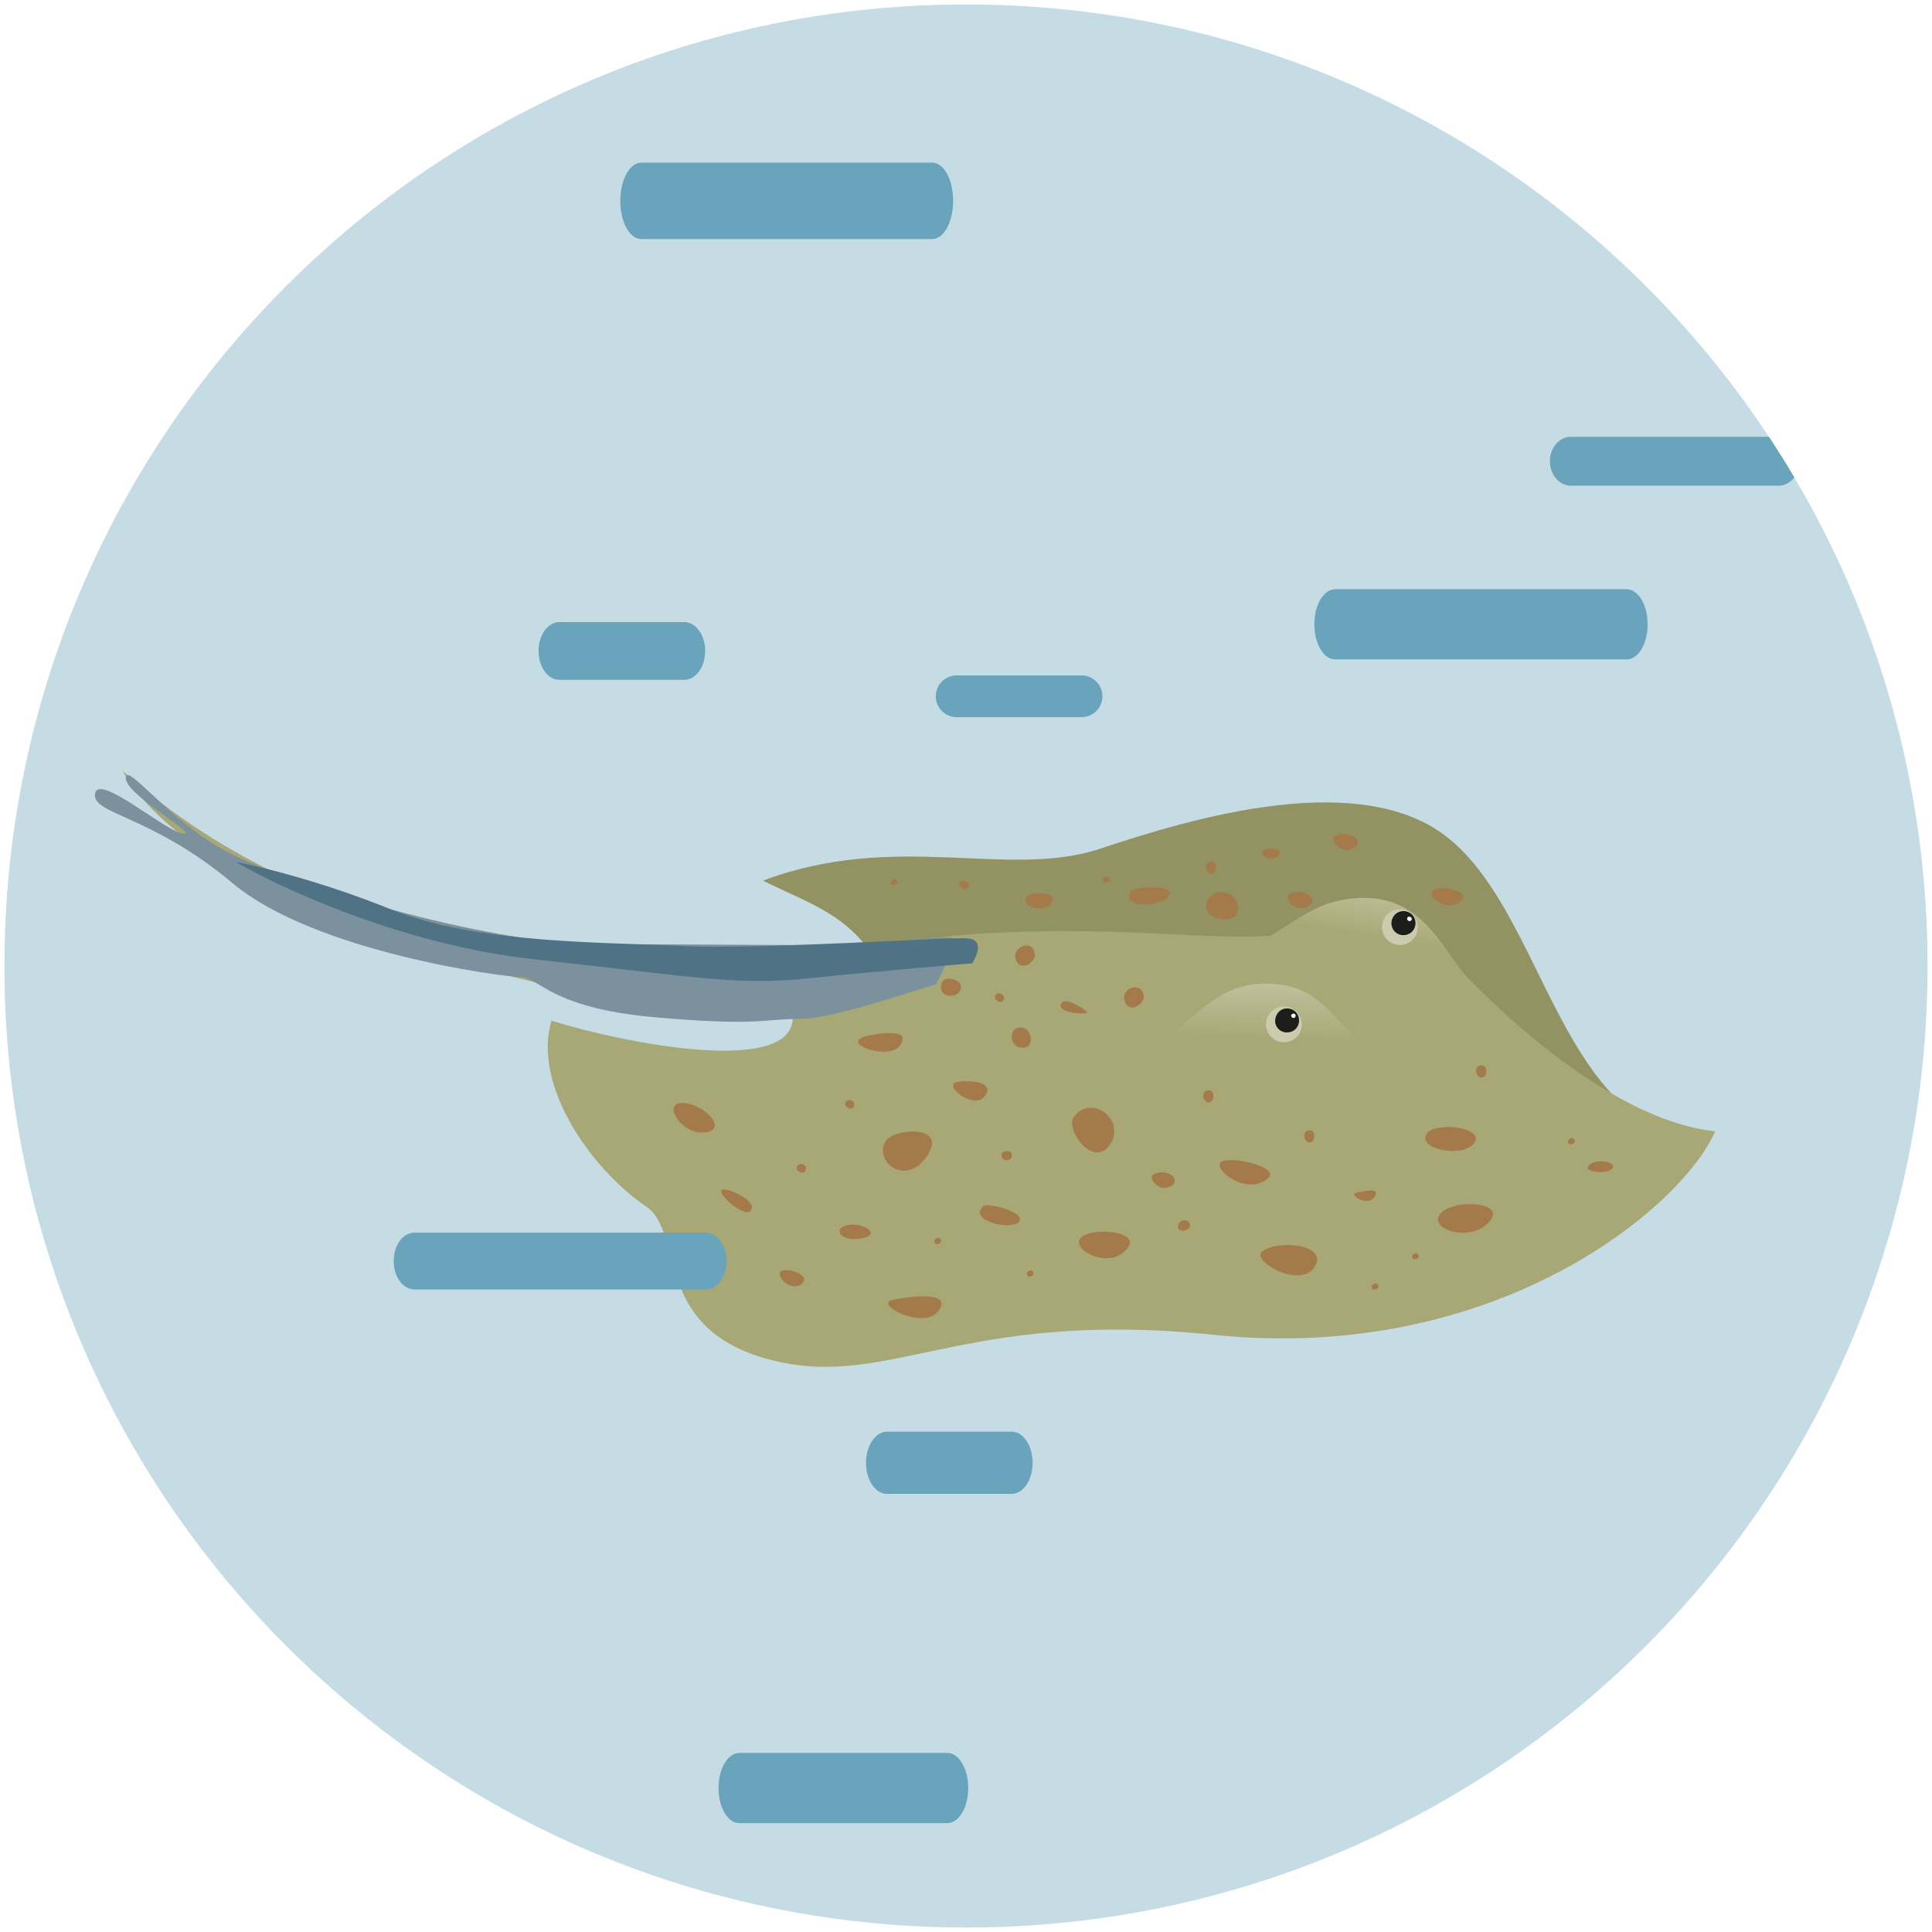 <?xml version="1.0" encoding="UTF-8" standalone="no"?>
<!-- Generator: Adobe Illustrator 23.0.6, SVG Export Plug-In . SVG Version: 6.00 Build 0)  -->

<svg
   xmlns:dc="http://purl.org/dc/elements/1.1/"
   xmlns:cc="http://creativecommons.org/ns#"
   xmlns:rdf="http://www.w3.org/1999/02/22-rdf-syntax-ns#"
   xmlns:svg="http://www.w3.org/2000/svg"
   xmlns="http://www.w3.org/2000/svg"
   xmlns:xlink="http://www.w3.org/1999/xlink"
   xmlns:sodipodi="http://sodipodi.sourceforge.net/DTD/sodipodi-0.dtd"
   xmlns:inkscape="http://www.inkscape.org/namespaces/inkscape"
   version="1.1"
   id="Capa_1"
   x="0px"
   y="0px"
   viewBox="0 0 434.8 434.8"
   xml:space="preserve"
   sodipodi:docname="CD-26_0000025_iconos_marinos_03.svg"
   width="434.8"
   height="434.8"
   inkscape:version="0.92.3 (2405546, 2018-03-11)"><defs
   id="defs209" /><sodipodi:namedview
   pagecolor="#ffffff"
   bordercolor="#666666"
   borderopacity="1"
   objecttolerance="10"
   gridtolerance="10"
   guidetolerance="10"
   inkscape:pageopacity="0"
   inkscape:pageshadow="2"
   inkscape:window-width="1853"
   inkscape:window-height="1025"
   id="namedview207"
   showgrid="false"
   fit-margin-top="1"
   fit-margin-left="1"
   fit-margin-bottom="1"
   fit-margin-right="1"
   inkscape:zoom="0.52223944"
   inkscape:cx="216.5"
   inkscape:cy="209.05"
   inkscape:window-x="67"
   inkscape:window-y="27"
   inkscape:window-maximized="1"
   inkscape:current-layer="Capa_1" />
<style
   type="text/css"
   id="style2">
	.st0{clip-path:url(#SVGID_54_);}
	.st1{fill:#6DAFDF;}
	.st2{fill:#C5E9FF;}
	.st3{fill:#D4DBDB;}
	.st4{fill:#826325;}
	.st5{fill:#634A1D;}
	.st6{fill:#72541F;}
	.st7{fill:#8E702F;}
	.st8{fill:#DBDBD4;}
	.st9{fill:#1D1D1B;}
	.st10{fill:#FFFFFF;}
	.st11{fill:#C6A355;}
	.st12{fill:none;stroke:#C6A355;stroke-miterlimit:10;}
	.st13{fill:none;stroke:#A87C2D;stroke-miterlimit:10;}
	.st14{fill:none;stroke:#9B7C3E;stroke-miterlimit:10;}
	.st15{clip-path:url(#SVGID_56_);}
	.st16{fill:url(#SVGID_57_);}
	.st17{fill:#DAE5EF;}
	.st18{fill:url(#SVGID_58_);}
	.st19{fill:#537549;}
	.st20{fill:#65A844;}
	.st21{fill:#FF7058;}
	.st22{fill:#C8C5C9;}
	.st23{fill:#5C9340;}
	.st24{fill:#3F4347;}
	.st25{fill:#939799;}
	.st26{fill:#606060;}
	.st27{fill:none;}
	.st28{fill:#A20005;}
	.st29{fill:#E0080B;}
	.st30{fill:#D4F206;}
	.st31{fill:#5E6A6B;}
	.st32{fill:none;stroke:#A02A30;stroke-width:2;stroke-miterlimit:10;}
	.st33{fill:#B70B14;}
	.st34{fill:#97938A;}
	.st35{fill:none;stroke:#7A0A10;stroke-width:2;stroke-miterlimit:10;}
	.st36{fill:none;stroke:#726B6C;stroke-width:2;stroke-miterlimit:10;}
	.st37{fill:none;stroke:#C10811;stroke-width:2;stroke-miterlimit:10;}
	.st38{opacity:0.76;fill:url(#SVGID_59_);enable-background:new    ;}
	.st39{clip-path:url(#SVGID_61_);}
	.st40{fill:#A59988;}
	.st41{fill:#847461;}
	.st42{fill:#C5E1EF;}
	.st43{fill:#EACB6B;}
	.st44{fill:#C4AE4F;}
	.st45{fill:#E1C763;}
	.st46{fill:#EBCC6C;}
	.st47{fill:#F1DB87;}
	.st48{fill:#C0B163;}
	.st49{fill:#AC9B44;}
	.st50{fill:#B3A352;}
	.st51{fill:#EDDC8D;}
	.st52{fill:#7B6935;}
	.st53{fill:#F8DD81;}
	.st54{fill:#180F0D;}
	.st55{fill:#FCEEA3;}
	.st56{fill:#785F0C;}
	.st57{fill:#F1D060;}
	.st58{fill:#968027;}
	.st59{fill:#CFA93E;}
	.st60{fill:#B69220;}
	.st61{fill:#D7B744;}
	.st62{fill:#5F460B;}
	.st63{fill:#FAF6B9;}
	.st64{fill:#2D220F;}
	.st65{fill:#E9D27A;}
	.st66{fill:#A48316;}
	.st67{fill:#9C8426;}
	.st68{fill:#2A2009;}
	.st69{fill:#4A3707;}
	.st70{fill:#68520E;}
	.st71{fill:#755F19;}
	.st72{fill:#EDE38D;}
	.st73{fill:#978830;}
	.st74{fill:#D9B140;}
	.st75{fill:#4D3A12;}
	.st76{fill:#FAE383;}
	.st77{fill:#F8ECC6;}
	.st78{fill:#C5A84A;}
	.st79{fill:#F5EAC7;}
	.st80{fill:#684E10;}
	.st81{fill:#90711E;}
	.st82{fill:#EBCD56;}
	.st83{fill:#DBAF26;}
	.st84{fill:#F0DA81;}
	.st85{fill:#93833B;}
	.st86{fill:#645014;}
	.st87{fill:#7C6F33;}
	.st88{fill:#8B7324;}
	.st89{fill:#684B09;}
	.st90{fill:#382B12;}
	.st91{fill:#EFCF7C;}
	.st92{fill:#947F26;}
	.st93{fill:#413417;}
	.st94{fill:#2C220B;}
	.st95{fill:#E3BB4D;}
	.st96{fill:#3A2B0A;}
	.st97{fill:#F3D472;}
	.st98{fill:#DEB947;}
	.st99{fill:#B0994B;}
	.st100{fill:#DFC359;}
	.st101{fill:#BAAB55;}
	.st102{fill:#A79A48;}
	.st103{fill:#A9952D;}
	.st104{fill:#6A550C;}
	.st105{fill:#886E17;}
	.st106{fill:#BD9A27;}
	.st107{fill:#B3A13E;}
	.st108{fill:#7F703D;}
	.st109{fill:#897524;}
	.st110{fill:#E6C365;}
	.st111{fill:#E7C14E;}
	.st112{fill:#A48E17;}
	.st113{fill:#6A4F0F;}
	.st114{fill:#A98D2E;}
	.st115{fill:#FBE585;}
	.st116{fill:#241B0A;}
	.st117{fill:#F1D871;}
	.st118{fill:#B69C3E;}
	.st119{fill:#1E170B;}
	.st120{fill:#886E22;}
	.st121{fill:#D4C267;}
	.st122{fill:#B7A44E;}
	.st123{fill:#E3C04D;}
	.st124{fill:#F3D66A;}
	.st125{fill:#F6E8BF;}
	.st126{fill:#9F861D;}
	.st127{fill:#EACC5E;}
	.st128{fill:#917D36;}
	.st129{fill:#F2E7BA;}
	.st130{fill:#F0EACC;}
	.st131{fill:#F0CA5C;}
	.st132{fill:#E4C043;}
	.st133{fill:#F7EA99;}
	.st134{fill:#4D3C0B;}
	.st135{fill:#C19720;}
	.st136{fill:#A49329;}
	.st137{fill:#9F8E43;}
	.st138{fill:#3A2D10;}
	.st139{fill:#EBE3CC;}
	.st140{fill:#190D0D;}
	.st141{fill:#201607;}
	.st142{fill:#F8E98D;}
	.st143{fill:#BD901A;}
	.st144{fill:#A9810C;}
	.st145{fill:#D4C164;}
	.st146{fill:#493509;}
	.st147{fill:#BBA557;}
	.st148{fill:#F5E07C;}
	.st149{fill:#E5B028;}
	.st150{fill:#907C1E;}
	.st151{fill:#D9BD4D;}
	.st152{fill:#EDB13B;}
	.st153{fill:#3C3016;}
	.st154{fill:#241C0A;}
	.st155{fill:#7D6512;}
	.st156{fill:#765E07;}
	.st157{fill:#E2C459;}
	.st158{fill:#57430F;}
	.st159{fill:#735E0F;}
	.st160{fill:#F9E6A9;}
	.st161{fill:#C7A540;}
	.st162{fill:#21190F;}
	.st163{fill:#F0D16E;}
	.st164{fill:#5C460C;}
	.st165{fill:#1F170B;}
	.st166{fill:#453307;}
	.st167{fill:#967C0A;}
	.st168{fill:#FCF4AA;}
	.st169{fill:#8E7515;}
	.st170{fill:#F9F3AB;}
	.st171{fill:#F3E081;}
	.st172{fill:#F8EEBB;}
	.st173{fill:#F4D57C;}
	.st174{fill:#473617;}
	.st175{fill:#DEC155;}
	.st176{fill:#F9EAA7;}
	.st177{fill:#B09221;}
	.st178{fill:#CEB13F;}
	.st179{fill:#9A8218;}
	.st180{fill:#FAEC97;}
	.st181{fill:#CBA732;}
	.st182{fill:#F2DB80;}
	.st183{fill:#5B4207;}
	.st184{fill:#DDB446;}
	.st185{fill:#D8BE49;}
	.st186{fill:#FCF6D4;}
	.st187{fill:#F7EEC6;}
	.st188{fill:#F9EBC5;}
	.st189{fill:#FAE992;}
	.st190{fill:#EBC345;}
	.st191{fill:#F6EC95;}
	.st192{fill:#655011;}
	.st193{fill:#DBCA92;}
	.st194{fill:#836911;}
	.st195{fill:#5E4706;}
	.st196{fill:#B89628;}
	.st197{fill:#FAED92;}
	.st198{fill:#E0B834;}
	.st199{fill:#D2AF35;}
	.st200{fill:#EABA33;}
	.st201{fill:#786314;}
	.st202{fill:#C6B35D;}
	.st203{fill:#7C671A;}
	.st204{fill:#DFC45B;}
	.st205{fill:#503B0C;}
	.st206{fill:#947817;}
	.st207{fill:#BDA73A;}
	.st208{fill:#F9E588;}
	.st209{fill:#EFDB8D;}
	.st210{fill:#C09F2C;}
	.st211{fill:#DDB535;}
	.st212{fill:#DFBF4A;}
	.st213{fill:#B1A87F;}
	.st214{fill:#AD8D2A;}
	.st215{fill:#F7E67F;}
	.st216{fill:#F9EE95;}
	.st217{fill:#8F7B18;}
	.st218{fill:#2F220E;}
	.st219{fill:#FCF4B5;}
	.st220{fill:#AB9B30;}
	.st221{fill:#FBEB93;}
	.st222{fill:#C9870C;}
	.st223{fill:#CA921E;}
	.st224{fill:#F7E68E;}
	.st225{fill:#F2E28C;}
	.st226{fill:#FEFBD7;}
	.st227{fill:#9A891C;}
	.st228{fill:#2C220C;}
	.st229{fill:#33270A;}
	.st230{fill:#CBAA41;}
	.st231{fill:#F6E188;}
	.st232{fill:#FDF4D8;}
	.st233{fill:#695104;}
	.st234{fill:#D49607;}
	.st235{fill:#D1B964;}
	.st236{fill:#FAF0C5;}
	.st237{clip-path:url(#SVGID_63_);}
	.st238{fill:url(#SVGID_64_);}
	.st239{fill:#6C9ED8;}
	.st240{fill:#B2B3A5;}
	.st241{fill:#E6E7C7;}
	.st242{fill:#CDB551;}
	.st243{fill:#DFC96A;}
	.st244{fill:#9A893F;}
	.st245{fill:#C0C0AF;}
	.st246{fill:#7B4D3E;}
	.st247{fill:#4573B8;}
	.st248{fill:#231F20;}
	.st249{fill:#441110;}
	.st250{fill:#7F1D18;}
	.st251{fill:#721A14;}
	.st252{fill:#6D1910;}
	.st253{fill:url(#SVGID_65_);}
	.st254{fill:url(#SVGID_66_);}
	.st255{fill:url(#SVGID_67_);}
	.st256{fill:url(#SVGID_68_);}
	.st257{fill:url(#SVGID_69_);}
	.st258{fill:url(#SVGID_70_);}
	.st259{fill:url(#SVGID_71_);}
	.st260{fill:url(#SVGID_72_);}
	.st261{fill:url(#SVGID_73_);}
	.st262{clip-path:url(#SVGID_75_);}
	.st263{fill:#C6DCE5;}
	.st264{clip-path:url(#SVGID_77_);}
	.st265{fill:#939263;}
	.st266{fill:#A8A876;}
	.st267{fill:url(#SVGID_78_);}
	.st268{fill:#A57A4A;}
	.st269{fill:url(#SVGID_79_);}
	.st270{fill:#CBCBAD;}
	.st271{fill:#7B919E;}
	.st272{fill:#4F7284;}
	.st273{clip-path:url(#SVGID_81_);}
	.st274{fill:#69A4BC;}
	.st275{clip-path:url(#SVGID_83_);}
	.st276{clip-path:url(#SVGID_85_);}
	.st277{opacity:0.3;fill:#EABF86;enable-background:new    ;}
	.st278{fill:#EABF86;}
	.st279{fill:#C18549;}
	.st280{fill:url(#SVGID_86_);}
	.st281{fill:#A80400;}
	.st282{fill:url(#SVGID_87_);}
	.st283{fill:url(#SVGID_88_);}
	.st284{fill:url(#SVGID_89_);}
	.st285{fill:url(#SVGID_90_);}
	.st286{fill:url(#SVGID_91_);}
	.st287{fill:url(#SVGID_92_);}
	.st288{fill:url(#SVGID_93_);}
	.st289{fill:url(#SVGID_94_);}
	.st290{fill:url(#SVGID_95_);}
	.st291{fill:url(#SVGID_96_);}
	.st292{fill:url(#SVGID_97_);}
	.st293{fill:url(#SVGID_98_);}
	.st294{fill:url(#SVGID_99_);}
	.st295{fill:url(#SVGID_100_);}
	.st296{fill:url(#SVGID_101_);}
	.st297{fill:url(#SVGID_102_);}
	.st298{fill:url(#SVGID_103_);}
	.st299{fill:url(#SVGID_104_);}
	.st300{fill:url(#SVGID_105_);}
	.st301{fill:url(#SVGID_106_);}
	.st302{fill:url(#SVGID_107_);}
	.st303{fill:url(#SVGID_108_);}
	.st304{fill:url(#SVGID_109_);}
	.st305{fill:url(#SVGID_110_);}
	.st306{fill:url(#SVGID_111_);}
	.st307{fill:url(#SVGID_112_);}
	.st308{fill:url(#SVGID_113_);}
	.st309{fill:url(#SVGID_114_);}
	.st310{fill:url(#SVGID_115_);}
	.st311{fill:url(#SVGID_116_);}
	.st312{fill:url(#SVGID_117_);}
	.st313{fill:url(#SVGID_118_);}
	.st314{fill:url(#SVGID_119_);}
	.st315{fill:url(#SVGID_120_);}
	.st316{fill:url(#SVGID_121_);}
	.st317{fill:url(#SVGID_122_);}
	.st318{fill:url(#SVGID_123_);}
	.st319{fill:url(#SVGID_124_);}
	.st320{fill:url(#SVGID_125_);}
	.st321{fill:url(#SVGID_126_);}
	.st322{fill:url(#SVGID_127_);}
	.st323{fill:url(#SVGID_128_);}
	.st324{fill:url(#SVGID_129_);}
	.st325{fill:url(#SVGID_130_);}
	.st326{fill:url(#SVGID_131_);}
	.st327{fill:url(#SVGID_132_);}
	.st328{fill:url(#SVGID_133_);}
	.st329{fill:url(#SVGID_134_);}
	.st330{fill:url(#SVGID_135_);}
	.st331{fill:url(#SVGID_136_);}
	.st332{fill:url(#SVGID_137_);}
	.st333{fill:url(#SVGID_138_);}
	.st334{fill:url(#SVGID_139_);}
	.st335{fill:url(#SVGID_140_);}
	.st336{fill:url(#SVGID_141_);}
	.st337{fill:url(#SVGID_142_);}
	.st338{fill:url(#SVGID_143_);}
	.st339{fill:url(#SVGID_144_);}
	.st340{fill:url(#SVGID_145_);}
	.st341{fill:url(#SVGID_146_);}
	.st342{fill:url(#SVGID_147_);}
	.st343{fill:url(#SVGID_148_);}
	.st344{fill:url(#SVGID_149_);}
	.st345{fill:url(#SVGID_150_);}
	.st346{fill:url(#SVGID_151_);}
	.st347{fill:url(#SVGID_152_);}
	.st348{fill:url(#SVGID_153_);}
	.st349{fill:url(#SVGID_154_);}
	.st350{fill:url(#SVGID_155_);}
	.st351{fill:url(#SVGID_156_);}
	.st352{fill:url(#SVGID_157_);}
	.st353{fill:url(#SVGID_158_);}
	.st354{fill:url(#SVGID_159_);}
	.st355{fill:url(#SVGID_160_);}
	.st356{fill:url(#SVGID_161_);}
	.st357{fill:url(#SVGID_162_);}
	.st358{fill:url(#SVGID_163_);}
	.st359{fill:url(#SVGID_164_);}
	.st360{fill:url(#SVGID_165_);}
	.st361{fill:url(#SVGID_166_);}
	.st362{fill:url(#SVGID_167_);}
	.st363{fill:url(#SVGID_168_);}
	.st364{fill:url(#SVGID_169_);}
	.st365{fill:url(#SVGID_170_);}
	.st366{fill:url(#SVGID_171_);}
	.st367{fill:url(#SVGID_172_);}
	.st368{fill:url(#SVGID_173_);}
	.st369{fill:url(#SVGID_174_);}
	.st370{fill:url(#SVGID_175_);}
	.st371{fill:url(#SVGID_176_);}
	.st372{fill:url(#SVGID_177_);}
	.st373{fill:url(#SVGID_178_);}
	.st374{fill:url(#SVGID_179_);}
	.st375{fill:url(#SVGID_180_);}
	.st376{fill:url(#SVGID_181_);}
	.st377{fill:url(#SVGID_182_);}
	.st378{fill:url(#SVGID_183_);}
	.st379{fill:url(#SVGID_184_);}
	.st380{fill:url(#SVGID_185_);}
	.st381{fill:url(#SVGID_186_);}
	.st382{fill:url(#SVGID_187_);}
	.st383{fill:url(#SVGID_188_);}
	.st384{fill:url(#SVGID_189_);}
	.st385{fill:url(#SVGID_190_);}
	.st386{fill:url(#SVGID_191_);}
	.st387{fill:url(#SVGID_192_);}
	.st388{fill:url(#SVGID_193_);}
	.st389{fill:url(#SVGID_194_);}
	.st390{fill:url(#SVGID_195_);}
	.st391{fill:url(#SVGID_196_);}
	.st392{fill:url(#SVGID_197_);}
	.st393{fill:url(#SVGID_198_);}
	.st394{fill:url(#SVGID_199_);}
	.st395{fill:url(#SVGID_200_);}
	.st396{fill:url(#SVGID_201_);}
	.st397{fill:url(#SVGID_202_);}
	.st398{opacity:0.4;fill:#FFFFFF;enable-background:new    ;}
	.st399{opacity:0.4;fill:#050000;enable-background:new    ;}
	.st400{fill:url(#SVGID_203_);}
	.st401{fill:url(#SVGID_204_);}
	.st402{fill:url(#SVGID_205_);}
	.st403{fill:url(#SVGID_206_);}
	.st404{fill:url(#SVGID_207_);}
	.st405{fill:url(#SVGID_208_);}
	.st406{fill:url(#SVGID_209_);}
	.st407{fill:url(#SVGID_210_);}
	.st408{fill:url(#SVGID_211_);}
	.st409{fill:url(#SVGID_212_);}
	.st410{fill:url(#SVGID_213_);}
	.st411{fill:url(#SVGID_214_);}
	.st412{fill:url(#SVGID_215_);}
	.st413{fill:url(#SVGID_216_);}
	.st414{fill:url(#SVGID_217_);}
	.st415{fill:url(#SVGID_218_);}
	.st416{fill:url(#SVGID_219_);}
	.st417{fill:url(#SVGID_220_);}
	.st418{fill:url(#SVGID_221_);}
	.st419{fill:url(#SVGID_222_);}
	.st420{fill:url(#SVGID_223_);}
	.st421{fill:url(#SVGID_224_);}
	.st422{fill:url(#SVGID_225_);}
	.st423{fill:url(#SVGID_226_);}
	.st424{fill:url(#SVGID_227_);}
	.st425{fill:url(#SVGID_228_);}
	.st426{fill:url(#SVGID_229_);}
	.st427{fill:url(#SVGID_230_);}
	.st428{fill:url(#SVGID_231_);}
	.st429{fill:url(#SVGID_232_);}
	.st430{fill:url(#SVGID_233_);}
	.st431{fill:url(#SVGID_234_);}
	.st432{fill:url(#SVGID_235_);}
	.st433{fill:url(#SVGID_236_);}
	.st434{fill:url(#SVGID_237_);}
	.st435{fill:url(#SVGID_238_);}
	.st436{fill:url(#SVGID_239_);}
	.st437{fill:url(#SVGID_240_);}
	.st438{fill:url(#SVGID_241_);}
	.st439{fill:url(#SVGID_242_);}
	.st440{fill:url(#SVGID_243_);}
	.st441{fill:url(#SVGID_244_);}
	.st442{fill:url(#SVGID_245_);}
	.st443{fill:url(#SVGID_246_);}
	.st444{fill:url(#SVGID_247_);}
	.st445{fill:url(#SVGID_248_);}
	.st446{fill:url(#SVGID_249_);}
	.st447{fill:url(#SVGID_250_);}
	.st448{fill:url(#SVGID_251_);}
	.st449{fill:url(#SVGID_252_);}
	.st450{fill:url(#SVGID_253_);}
	.st451{fill:url(#SVGID_254_);}
	.st452{fill:url(#SVGID_255_);}
	.st453{fill:url(#SVGID_256_);}
	.st454{fill:url(#SVGID_257_);}
	.st455{fill:url(#SVGID_258_);}
	.st456{fill:url(#SVGID_259_);}
	.st457{fill:url(#SVGID_260_);}
	.st458{fill:url(#SVGID_261_);}
	.st459{fill:url(#SVGID_262_);}
	.st460{fill:url(#SVGID_263_);}
	.st461{fill:url(#SVGID_264_);}
	.st462{fill:url(#SVGID_265_);}
	.st463{fill:url(#SVGID_266_);}
	.st464{fill:url(#SVGID_267_);}
	.st465{fill:url(#SVGID_268_);}
	.st466{fill:url(#SVGID_269_);}
	.st467{fill:url(#SVGID_270_);}
	.st468{fill:url(#SVGID_271_);}
	.st469{fill:url(#SVGID_272_);}
	.st470{fill:url(#SVGID_273_);}
	.st471{fill:url(#SVGID_274_);}
	.st472{fill:url(#SVGID_275_);}
	.st473{fill:url(#SVGID_276_);}
	.st474{fill:url(#SVGID_277_);}
	.st475{fill:url(#SVGID_278_);}
	.st476{fill:url(#SVGID_279_);}
	.st477{fill:url(#SVGID_280_);}
	.st478{fill:url(#SVGID_281_);}
	.st479{fill:url(#SVGID_282_);}
	.st480{fill:url(#SVGID_283_);}
	.st481{fill:url(#SVGID_284_);}
	.st482{fill:url(#SVGID_285_);}
	.st483{fill:url(#SVGID_286_);}
	.st484{fill:url(#SVGID_287_);}
	.st485{fill:url(#SVGID_288_);}
	.st486{fill:url(#SVGID_289_);}
	.st487{fill:url(#SVGID_290_);}
	.st488{fill:url(#SVGID_291_);}
	.st489{fill:url(#SVGID_292_);}
	.st490{fill:url(#SVGID_293_);}
	.st491{fill:url(#SVGID_294_);}
	.st492{fill:url(#SVGID_295_);}
	.st493{fill:url(#SVGID_296_);}
	.st494{fill:url(#SVGID_297_);}
	.st495{fill:url(#SVGID_298_);}
	.st496{fill:url(#SVGID_299_);}
	.st497{fill:url(#SVGID_300_);}
	.st498{fill:url(#SVGID_301_);}
	.st499{fill:url(#SVGID_302_);}
	.st500{fill:url(#SVGID_303_);}
	.st501{fill:url(#SVGID_304_);}
	.st502{fill:url(#SVGID_305_);}
	.st503{fill:url(#SVGID_306_);}
	.st504{fill:url(#SVGID_307_);}
	.st505{fill:url(#SVGID_308_);}
	.st506{fill:url(#SVGID_309_);}
	.st507{fill:url(#SVGID_310_);}
	.st508{fill:url(#SVGID_311_);}
	.st509{fill:url(#SVGID_312_);}
	.st510{fill:url(#SVGID_313_);}
	.st511{fill:url(#SVGID_314_);}
	.st512{fill:url(#SVGID_315_);}
	.st513{fill:url(#SVGID_316_);}
	.st514{fill:url(#SVGID_317_);}
	.st515{fill:url(#SVGID_318_);}
	.st516{fill:url(#SVGID_319_);}
	.st517{fill:url(#SVGID_320_);}
	.st518{fill:url(#SVGID_321_);}
	.st519{fill:url(#SVGID_322_);}
	.st520{fill:url(#SVGID_323_);}
	.st521{fill:url(#SVGID_324_);}
	.st522{fill:url(#SVGID_325_);}
	.st523{fill:url(#SVGID_326_);}
	.st524{fill:url(#SVGID_327_);}
	.st525{fill:url(#SVGID_328_);}
	.st526{fill:url(#SVGID_329_);}
	.st527{fill:url(#SVGID_330_);}
	.st528{fill:url(#SVGID_331_);}
	.st529{fill:url(#SVGID_332_);}
	.st530{fill:url(#SVGID_333_);}
	.st531{fill:url(#SVGID_334_);}
	.st532{fill:url(#SVGID_335_);}
	.st533{fill:url(#SVGID_336_);}
	.st534{fill:url(#SVGID_337_);}
	.st535{fill:url(#SVGID_338_);}
	.st536{fill:url(#SVGID_339_);}
	.st537{fill:url(#SVGID_340_);}
	.st538{fill:url(#SVGID_341_);}
	.st539{fill:url(#SVGID_342_);}
	.st540{fill:url(#SVGID_343_);}
	.st541{fill:url(#SVGID_344_);}
	.st542{fill:url(#SVGID_345_);}
	.st543{fill:url(#SVGID_346_);}
	.st544{fill:url(#SVGID_347_);}
	.st545{fill:url(#SVGID_348_);}
	.st546{fill:url(#SVGID_349_);}
	.st547{fill:url(#SVGID_350_);}
	.st548{fill:url(#SVGID_351_);}
	.st549{fill:url(#SVGID_352_);}
	.st550{fill:url(#SVGID_353_);}
	.st551{fill:url(#SVGID_354_);}
	.st552{fill:url(#SVGID_355_);}
	.st553{fill:url(#SVGID_356_);}
	.st554{fill:url(#SVGID_357_);}
	.st555{fill:url(#SVGID_358_);}
	.st556{fill:url(#SVGID_359_);}
	.st557{fill:url(#SVGID_360_);}
	.st558{fill:url(#SVGID_361_);}
	.st559{fill:url(#SVGID_362_);}
	.st560{fill:url(#SVGID_363_);}
	.st561{fill:url(#SVGID_364_);}
	.st562{fill:url(#SVGID_365_);}
	.st563{fill:url(#SVGID_366_);}
	.st564{fill:url(#SVGID_367_);}
	.st565{fill:url(#SVGID_368_);}
	.st566{fill:url(#SVGID_369_);}
	.st567{fill:url(#SVGID_370_);}
	.st568{fill:url(#SVGID_371_);}
	.st569{fill:url(#SVGID_372_);}
	.st570{fill:url(#SVGID_373_);}
	.st571{fill:url(#SVGID_374_);}
	.st572{fill:url(#SVGID_375_);}
	.st573{fill:url(#SVGID_376_);}
	.st574{fill:url(#SVGID_377_);}
	.st575{fill:url(#SVGID_378_);}
	.st576{fill:url(#SVGID_379_);}
	.st577{fill:url(#SVGID_380_);}
	.st578{fill:url(#SVGID_381_);}
	.st579{fill:url(#SVGID_382_);}
	.st580{fill:url(#SVGID_383_);}
	.st581{fill:url(#SVGID_384_);}
	.st582{fill:url(#SVGID_385_);}
	.st583{fill:url(#SVGID_386_);}
	.st584{fill:url(#SVGID_387_);}
	.st585{fill:url(#SVGID_388_);}
	.st586{fill:url(#SVGID_389_);}
	.st587{fill:url(#SVGID_390_);}
	.st588{fill:url(#SVGID_391_);}
	.st589{fill:url(#SVGID_392_);}
	.st590{fill:url(#SVGID_393_);}
	.st591{fill:url(#SVGID_394_);}
	.st592{fill:url(#SVGID_395_);}
	.st593{fill:url(#SVGID_396_);}
	.st594{fill:url(#SVGID_397_);}
	.st595{fill:url(#SVGID_398_);}
	.st596{fill:url(#SVGID_399_);}
	.st597{fill:url(#SVGID_400_);}
	.st598{fill:url(#SVGID_401_);}
	.st599{fill:url(#SVGID_402_);}
	.st600{fill:url(#SVGID_403_);}
	.st601{fill:url(#SVGID_404_);}
	.st602{fill:url(#SVGID_405_);}
	.st603{fill:url(#SVGID_406_);}
	.st604{fill:url(#SVGID_407_);}
	.st605{fill:url(#SVGID_408_);}
	.st606{fill:url(#SVGID_409_);}
	.st607{fill:url(#SVGID_410_);}
	.st608{fill:url(#SVGID_411_);}
	.st609{fill:url(#SVGID_412_);}
	.st610{fill:url(#SVGID_413_);}
	.st611{fill:url(#SVGID_414_);}
	.st612{fill:url(#SVGID_415_);}
	.st613{fill:url(#SVGID_416_);}
	.st614{fill:url(#SVGID_417_);}
	.st615{fill:url(#SVGID_418_);}
	.st616{fill:url(#SVGID_419_);}
	.st617{fill:url(#SVGID_420_);}
	.st618{fill:url(#SVGID_421_);}
	.st619{fill:url(#SVGID_422_);}
	.st620{fill:url(#SVGID_423_);}
	.st621{fill:url(#SVGID_424_);}
	.st622{fill:url(#SVGID_425_);}
	.st623{fill:url(#SVGID_426_);}
	.st624{fill:url(#SVGID_427_);}
	.st625{fill:url(#SVGID_428_);}
	.st626{fill:url(#SVGID_429_);}
	.st627{fill:url(#SVGID_430_);}
	.st628{fill:url(#SVGID_431_);}
	.st629{fill:url(#SVGID_432_);}
	.st630{fill:url(#SVGID_433_);}
	.st631{fill:url(#SVGID_434_);}
	.st632{fill:url(#SVGID_435_);}
	.st633{fill:url(#SVGID_436_);}
	.st634{fill:url(#SVGID_437_);}
	.st635{fill:url(#SVGID_438_);}
	.st636{fill:url(#SVGID_439_);}
	.st637{fill:url(#SVGID_440_);}
	.st638{fill:url(#SVGID_441_);}
	.st639{fill:url(#SVGID_442_);}
	.st640{fill:url(#SVGID_443_);}
	.st641{fill:url(#SVGID_444_);}
	.st642{fill:url(#SVGID_445_);}
	.st643{fill:url(#SVGID_446_);}
	.st644{fill:url(#SVGID_447_);}
	.st645{fill:url(#SVGID_448_);}
	.st646{fill:url(#SVGID_449_);}
	.st647{fill:url(#SVGID_450_);}
	.st648{fill:url(#SVGID_451_);}
	.st649{fill:url(#SVGID_452_);}
	.st650{fill:url(#SVGID_453_);}
	.st651{fill:url(#SVGID_454_);}
	.st652{fill:url(#SVGID_455_);}
	.st653{fill:url(#SVGID_456_);}
	.st654{fill:url(#SVGID_457_);}
	.st655{fill:url(#SVGID_458_);}
	.st656{fill:url(#SVGID_459_);}
	.st657{fill:url(#SVGID_460_);}
	.st658{fill:url(#SVGID_461_);}
	.st659{fill:url(#SVGID_462_);}
	.st660{fill:url(#SVGID_463_);}
	.st661{fill:url(#SVGID_464_);}
	.st662{fill:url(#SVGID_465_);}
	.st663{fill:url(#SVGID_466_);}
	.st664{fill:url(#SVGID_467_);}
	.st665{fill:url(#SVGID_468_);}
	.st666{fill:url(#SVGID_469_);}
	.st667{fill:url(#SVGID_470_);}
	.st668{fill:url(#SVGID_471_);}
	.st669{fill:url(#SVGID_472_);}
	.st670{fill:url(#SVGID_473_);}
	.st671{fill:url(#SVGID_474_);}
	.st672{fill:url(#SVGID_475_);}
	.st673{fill:url(#SVGID_476_);}
	.st674{fill:url(#SVGID_477_);}
	.st675{fill:url(#SVGID_478_);}
	.st676{fill:url(#SVGID_479_);}
	.st677{fill:url(#SVGID_480_);}
	.st678{fill:url(#SVGID_481_);}
	.st679{fill:url(#SVGID_482_);}
	.st680{fill:url(#SVGID_483_);}
	.st681{fill:url(#SVGID_484_);}
	.st682{fill:url(#SVGID_485_);}
	.st683{fill:url(#SVGID_486_);}
	.st684{fill:url(#SVGID_487_);}
	.st685{fill:url(#SVGID_488_);}
	.st686{fill:url(#SVGID_489_);}
	.st687{fill:url(#SVGID_490_);}
	.st688{fill:url(#SVGID_491_);}
	.st689{fill:url(#SVGID_492_);}
	.st690{fill:url(#SVGID_493_);}
	.st691{fill:url(#SVGID_494_);}
	.st692{fill:url(#SVGID_495_);}
	.st693{fill:url(#SVGID_496_);}
	.st694{fill:url(#SVGID_497_);}
	.st695{fill:url(#SVGID_498_);}
	.st696{fill:url(#SVGID_499_);}
	.st697{fill:url(#SVGID_500_);}
	.st698{fill:url(#SVGID_501_);}
	.st699{fill:url(#SVGID_502_);}
	.st700{fill:url(#SVGID_503_);}
	.st701{fill:url(#SVGID_504_);}
	.st702{fill:url(#SVGID_505_);}
	.st703{fill:url(#SVGID_506_);}
	.st704{fill:url(#SVGID_507_);}
	.st705{fill:url(#SVGID_508_);}
	.st706{fill:url(#SVGID_509_);}
	.st707{fill:url(#SVGID_510_);}
	.st708{fill:url(#SVGID_511_);}
	.st709{fill:url(#SVGID_512_);}
	.st710{fill:url(#SVGID_513_);}
	.st711{fill:url(#SVGID_514_);}
	.st712{fill:url(#SVGID_515_);}
	.st713{fill:url(#SVGID_516_);}
	.st714{fill:url(#SVGID_517_);}
	.st715{fill:url(#SVGID_518_);}
	.st716{fill:url(#SVGID_519_);}
	.st717{fill:url(#SVGID_520_);}
	.st718{fill:url(#SVGID_521_);}
	.st719{fill:url(#SVGID_522_);}
	.st720{fill:url(#SVGID_523_);}
	.st721{fill:url(#SVGID_524_);}
	.st722{fill:url(#SVGID_525_);}
	.st723{fill:url(#SVGID_526_);}
	.st724{fill:url(#SVGID_527_);}
	.st725{fill:url(#SVGID_528_);}
	.st726{fill:url(#SVGID_529_);}
	.st727{fill:url(#SVGID_530_);}
	.st728{fill:url(#SVGID_531_);}
	.st729{fill:url(#SVGID_532_);}
	.st730{fill:url(#SVGID_533_);}
	.st731{fill:url(#SVGID_534_);}
	.st732{fill:url(#SVGID_535_);}
	.st733{fill:url(#SVGID_536_);}
	.st734{fill:url(#SVGID_537_);}
	.st735{fill:url(#SVGID_538_);}
	.st736{fill:url(#SVGID_539_);}
	.st737{fill:url(#SVGID_540_);}
	.st738{fill:url(#SVGID_541_);}
	.st739{fill:url(#SVGID_542_);}
	.st740{fill:url(#SVGID_543_);}
	.st741{fill:url(#SVGID_544_);}
	.st742{fill:url(#SVGID_545_);}
	.st743{fill:url(#SVGID_546_);}
	.st744{fill:url(#SVGID_547_);}
	.st745{fill:url(#SVGID_548_);}
	.st746{fill:url(#SVGID_549_);}
	.st747{fill:url(#SVGID_550_);}
	.st748{fill:url(#SVGID_551_);}
	.st749{fill:url(#SVGID_552_);}
	.st750{fill:url(#SVGID_553_);}
	.st751{fill:url(#SVGID_554_);}
	.st752{fill:url(#SVGID_555_);}
	.st753{fill:url(#SVGID_556_);}
	.st754{fill:url(#SVGID_557_);}
	.st755{fill:url(#SVGID_558_);}
	.st756{fill:url(#SVGID_559_);}
	.st757{fill:url(#SVGID_560_);}
	.st758{fill:url(#SVGID_561_);}
	.st759{fill:url(#SVGID_562_);}
	.st760{fill:url(#SVGID_563_);}
	.st761{fill:url(#SVGID_564_);}
	.st762{fill:url(#SVGID_565_);}
	.st763{fill:url(#SVGID_566_);}
	.st764{fill:url(#SVGID_567_);}
	.st765{fill:url(#SVGID_568_);}
	.st766{fill:url(#SVGID_569_);}
	.st767{fill:url(#SVGID_570_);}
	.st768{fill:url(#SVGID_571_);}
	.st769{fill:url(#SVGID_572_);}
	.st770{fill:url(#SVGID_573_);}
	.st771{fill:url(#SVGID_574_);}
	.st772{fill:url(#SVGID_575_);}
	.st773{fill:url(#SVGID_576_);}
	.st774{fill:url(#SVGID_577_);}
	.st775{fill:url(#SVGID_578_);}
	.st776{fill:url(#SVGID_579_);}
	.st777{fill:url(#SVGID_580_);}
	.st778{fill:url(#SVGID_581_);}
	.st779{fill:url(#SVGID_582_);}
	.st780{fill:url(#SVGID_583_);}
	.st781{fill:url(#SVGID_584_);}
	.st782{fill:url(#SVGID_585_);}
	.st783{fill:url(#SVGID_586_);}
	.st784{fill:url(#SVGID_587_);}
	.st785{fill:url(#SVGID_588_);}
	.st786{fill:url(#SVGID_589_);}
	.st787{fill:url(#SVGID_590_);}
	.st788{fill:url(#SVGID_591_);}
	.st789{fill:url(#SVGID_592_);}
	.st790{fill:url(#SVGID_593_);}
	.st791{fill:url(#SVGID_594_);}
	.st792{fill:url(#SVGID_595_);}
	.st793{fill:url(#SVGID_596_);}
	.st794{fill:url(#SVGID_597_);}
	.st795{fill:url(#SVGID_598_);}
	.st796{fill:url(#SVGID_599_);}
	.st797{fill:url(#SVGID_600_);}
	.st798{fill:url(#SVGID_601_);}
	.st799{fill:url(#SVGID_602_);}
	.st800{fill:url(#SVGID_603_);}
	.st801{fill:url(#SVGID_604_);}
	.st802{fill:url(#SVGID_605_);}
	.st803{fill:url(#SVGID_606_);}
	.st804{fill:url(#SVGID_607_);}
	.st805{fill:url(#SVGID_608_);}
	.st806{fill:url(#SVGID_609_);}
	.st807{fill:url(#SVGID_610_);}
	.st808{fill:url(#SVGID_611_);}
	.st809{fill:url(#SVGID_612_);}
	.st810{fill:url(#SVGID_613_);}
	.st811{fill:url(#SVGID_614_);}
	.st812{fill:url(#SVGID_615_);}
	.st813{fill:url(#SVGID_616_);}
	.st814{fill:url(#SVGID_617_);}
	.st815{fill:url(#SVGID_618_);}
	.st816{fill:url(#SVGID_619_);}
	.st817{fill:url(#SVGID_620_);}
	.st818{fill:url(#SVGID_621_);}
	.st819{fill:url(#SVGID_622_);}
	.st820{fill:url(#SVGID_623_);}
	.st821{fill:url(#SVGID_624_);}
	.st822{fill:url(#SVGID_625_);}
	.st823{fill:url(#SVGID_626_);}
	.st824{fill:url(#SVGID_627_);}
	.st825{fill:url(#SVGID_628_);}
	.st826{fill:url(#SVGID_629_);}
	.st827{fill:url(#SVGID_630_);}
	.st828{fill:url(#SVGID_631_);}
	.st829{fill:url(#SVGID_632_);}
	.st830{fill:url(#SVGID_633_);}
	.st831{fill:url(#SVGID_634_);}
	.st832{fill:url(#SVGID_635_);}
	.st833{fill:url(#SVGID_636_);}
	.st834{fill:url(#SVGID_637_);}
	.st835{fill:url(#SVGID_638_);}
	.st836{fill:url(#SVGID_639_);}
	.st837{fill:url(#SVGID_640_);}
	.st838{fill:url(#SVGID_641_);}
	.st839{fill:url(#SVGID_642_);}
	.st840{fill:url(#SVGID_643_);}
	.st841{fill:url(#SVGID_644_);}
	.st842{fill:url(#SVGID_645_);}
	.st843{fill:url(#SVGID_646_);}
	.st844{fill:url(#SVGID_647_);}
	.st845{fill:url(#SVGID_648_);}
	.st846{fill:url(#SVGID_649_);}
	.st847{fill:url(#SVGID_650_);}
	.st848{fill:url(#SVGID_651_);}
	.st849{fill:url(#SVGID_652_);}
	.st850{fill:url(#SVGID_653_);}
	.st851{fill:url(#SVGID_654_);}
	.st852{fill:url(#SVGID_655_);}
	.st853{fill:url(#SVGID_656_);}
	.st854{fill:url(#SVGID_657_);}
	.st855{fill:url(#SVGID_658_);}
	.st856{fill:url(#SVGID_659_);}
	.st857{fill:url(#SVGID_660_);}
	.st858{fill:url(#SVGID_661_);}
	.st859{fill:url(#SVGID_662_);}
	.st860{fill:url(#SVGID_663_);}
	.st861{fill:url(#SVGID_664_);}
	.st862{fill:url(#SVGID_665_);}
	.st863{fill:url(#SVGID_666_);}
	.st864{fill:url(#SVGID_667_);}
	.st865{fill:url(#SVGID_668_);}
	.st866{fill:url(#SVGID_669_);}
	.st867{fill:url(#SVGID_670_);}
	.st868{fill:url(#SVGID_671_);}
	.st869{fill:url(#SVGID_672_);}
	.st870{fill:url(#SVGID_673_);}
	.st871{fill:url(#SVGID_674_);}
	.st872{fill:url(#SVGID_675_);}
	.st873{fill:url(#SVGID_676_);}
	.st874{fill:url(#SVGID_677_);}
	.st875{fill:url(#SVGID_678_);}
	.st876{fill:url(#SVGID_679_);}
	.st877{fill:url(#SVGID_680_);}
	.st878{fill:url(#SVGID_681_);}
	.st879{fill:url(#SVGID_682_);}
	.st880{fill:url(#SVGID_683_);}
	.st881{fill:url(#SVGID_684_);}
	.st882{fill:url(#SVGID_685_);}
	.st883{fill:url(#SVGID_686_);}
	.st884{fill:url(#SVGID_687_);}
	.st885{fill:url(#SVGID_688_);}
	.st886{fill:url(#SVGID_689_);}
	.st887{fill:url(#SVGID_690_);}
	.st888{fill:url(#SVGID_691_);}
	.st889{fill:url(#SVGID_692_);}
	.st890{fill:url(#SVGID_693_);}
	.st891{fill:url(#SVGID_694_);}
	.st892{fill:url(#SVGID_695_);}
	.st893{fill:url(#SVGID_696_);}
	.st894{fill:url(#SVGID_697_);}
	.st895{fill:url(#SVGID_698_);}
	.st896{fill:url(#SVGID_699_);}
	.st897{fill:url(#SVGID_700_);}
	.st898{fill:url(#SVGID_701_);}
	.st899{fill:url(#SVGID_702_);}
	.st900{fill:url(#SVGID_703_);}
	.st901{fill:url(#SVGID_704_);}
	.st902{fill:url(#SVGID_705_);}
	.st903{fill:url(#SVGID_706_);}
	.st904{fill:url(#SVGID_707_);}
	.st905{fill:url(#SVGID_708_);}
	.st906{fill:url(#SVGID_709_);}
	.st907{fill:url(#SVGID_710_);}
	.st908{fill:url(#SVGID_711_);}
	.st909{fill:url(#SVGID_712_);}
	.st910{fill:url(#SVGID_713_);}
	.st911{fill:url(#SVGID_714_);}
	.st912{fill:url(#SVGID_715_);}
	.st913{fill:url(#SVGID_716_);}
	.st914{fill:url(#SVGID_717_);}
	.st915{fill:url(#SVGID_718_);}
	.st916{fill:url(#SVGID_719_);}
	.st917{fill:url(#SVGID_720_);}
	.st918{fill:url(#SVGID_721_);}
	.st919{fill:url(#SVGID_722_);}
	.st920{fill:url(#SVGID_723_);}
	.st921{fill:url(#SVGID_724_);}
	.st922{fill:url(#SVGID_725_);}
	.st923{fill:url(#SVGID_726_);}
	.st924{fill:url(#SVGID_727_);}
	.st925{fill:url(#SVGID_728_);}
	.st926{fill:url(#SVGID_729_);}
	.st927{fill:url(#SVGID_730_);}
	.st928{fill:url(#SVGID_731_);}
	.st929{fill:url(#SVGID_732_);}
	.st930{fill:url(#SVGID_733_);}
	.st931{fill:url(#SVGID_734_);}
	.st932{fill:url(#SVGID_735_);}
	.st933{fill:url(#SVGID_736_);}
	.st934{fill:url(#SVGID_737_);}
	.st935{fill:url(#SVGID_738_);}
	.st936{fill:url(#SVGID_739_);}
	.st937{fill:url(#SVGID_740_);}
	.st938{fill:url(#SVGID_741_);}
	.st939{fill:url(#SVGID_742_);}
	.st940{fill:url(#SVGID_743_);}
	.st941{fill:url(#SVGID_744_);}
	.st942{fill:url(#SVGID_745_);}
	.st943{fill:url(#SVGID_746_);}
	.st944{fill:url(#SVGID_747_);}
	.st945{fill:url(#SVGID_748_);}
	.st946{fill:url(#SVGID_749_);}
	.st947{fill:url(#SVGID_750_);}
	.st948{fill:url(#SVGID_751_);}
	.st949{fill:url(#SVGID_752_);}
	.st950{fill:url(#SVGID_753_);}
	.st951{fill:url(#SVGID_754_);}
	.st952{fill:url(#SVGID_755_);}
	.st953{fill:url(#SVGID_756_);}
	.st954{fill:url(#SVGID_757_);}
	.st955{fill:url(#SVGID_758_);}
	.st956{fill:url(#SVGID_759_);}
	.st957{fill:url(#SVGID_760_);}
	.st958{fill:url(#SVGID_761_);}
	.st959{fill:url(#SVGID_762_);}
	.st960{fill:url(#SVGID_763_);}
	.st961{fill:url(#SVGID_764_);}
	.st962{fill:url(#SVGID_765_);}
	.st963{fill:url(#SVGID_766_);}
	.st964{fill:url(#SVGID_767_);}
	.st965{fill:url(#SVGID_768_);}
	.st966{fill:url(#SVGID_769_);}
	.st967{fill:url(#SVGID_770_);}
	.st968{fill:url(#SVGID_771_);}
	.st969{fill:url(#SVGID_772_);}
	.st970{fill:url(#SVGID_773_);}
	.st971{fill:url(#SVGID_774_);}
	.st972{fill:url(#SVGID_775_);}
	.st973{fill:url(#SVGID_776_);}
	.st974{fill:url(#SVGID_777_);}
	.st975{fill:url(#SVGID_778_);}
	.st976{fill:url(#SVGID_779_);}
	.st977{fill:url(#SVGID_780_);}
	.st978{fill:url(#SVGID_781_);}
	.st979{fill:url(#SVGID_782_);}
	.st980{fill:url(#SVGID_783_);}
	.st981{fill:url(#SVGID_784_);}
	.st982{fill:url(#SVGID_785_);}
	.st983{fill:url(#SVGID_786_);}
	.st984{fill:url(#SVGID_787_);}
	.st985{fill:url(#SVGID_788_);}
	.st986{fill:url(#SVGID_789_);}
	.st987{fill:url(#SVGID_790_);}
	.st988{fill:url(#SVGID_791_);}
	.st989{fill:url(#SVGID_792_);}
	.st990{fill:url(#SVGID_793_);}
	.st991{fill:url(#SVGID_794_);}
	.st992{fill:url(#SVGID_795_);}
	.st993{fill:url(#SVGID_796_);}
	.st994{fill:url(#SVGID_797_);}
	.st995{fill:url(#SVGID_798_);}
	.st996{fill:url(#SVGID_799_);}
	.st997{fill:url(#SVGID_800_);}
	.st998{fill:url(#SVGID_801_);}
	.st999{fill:url(#SVGID_802_);}
	.st1000{fill:url(#SVGID_803_);}
	.st1001{fill:url(#SVGID_804_);}
	.st1002{fill:url(#SVGID_805_);}
	.st1003{fill:url(#SVGID_806_);}
	.st1004{fill:url(#SVGID_807_);}
	.st1005{fill:url(#SVGID_808_);}
	.st1006{fill:url(#SVGID_809_);}
	.st1007{fill:url(#SVGID_810_);}
	.st1008{fill:url(#SVGID_811_);}
	.st1009{fill:url(#SVGID_812_);}
	.st1010{fill:url(#SVGID_813_);}
	.st1011{fill:url(#SVGID_814_);}
	.st1012{fill:url(#SVGID_815_);}
	.st1013{fill:url(#SVGID_816_);}
	.st1014{fill:url(#SVGID_817_);}
	.st1015{fill:url(#SVGID_818_);}
	.st1016{fill:url(#SVGID_819_);}
	.st1017{fill:url(#SVGID_820_);}
	.st1018{fill:url(#SVGID_821_);}
	.st1019{fill:url(#SVGID_822_);}
	.st1020{fill:url(#SVGID_823_);}
	.st1021{fill:url(#SVGID_824_);}
	.st1022{fill:url(#SVGID_825_);}
	.st1023{fill:url(#SVGID_826_);}
	.st1024{fill:url(#SVGID_827_);}
	.st1025{fill:url(#SVGID_828_);}
	.st1026{fill:url(#SVGID_829_);}
	.st1027{fill:url(#SVGID_830_);}
	.st1028{fill:url(#SVGID_831_);}
	.st1029{fill:url(#SVGID_832_);}
	.st1030{fill:url(#SVGID_833_);}
	.st1031{fill:url(#SVGID_834_);}
	.st1032{fill:url(#SVGID_835_);}
	.st1033{fill:url(#SVGID_836_);}
	.st1034{fill:url(#SVGID_837_);}
	.st1035{fill:url(#SVGID_838_);}
	.st1036{fill:url(#SVGID_839_);}
	.st1037{fill:url(#SVGID_840_);}
	.st1038{fill:url(#SVGID_841_);}
	.st1039{fill:url(#SVGID_842_);}
	.st1040{fill:url(#SVGID_843_);}
	.st1041{fill:url(#SVGID_844_);}
	.st1042{fill:url(#SVGID_845_);}
	.st1043{fill:url(#SVGID_846_);}
	.st1044{fill:url(#SVGID_847_);}
	.st1045{fill:url(#SVGID_848_);}
	.st1046{fill:url(#SVGID_849_);}
	.st1047{fill:url(#SVGID_850_);}
	.st1048{fill:url(#SVGID_851_);}
	.st1049{fill:url(#SVGID_852_);}
	.st1050{fill:url(#SVGID_853_);}
	.st1051{fill:url(#SVGID_854_);}
	.st1052{fill:url(#SVGID_855_);}
	.st1053{fill:url(#SVGID_856_);}
	.st1054{fill:url(#SVGID_857_);}
	.st1055{fill:url(#SVGID_858_);}
	.st1056{fill:url(#SVGID_859_);}
	.st1057{fill:url(#SVGID_860_);}
	.st1058{fill:url(#SVGID_861_);}
	.st1059{fill:url(#SVGID_862_);}
	.st1060{fill:url(#SVGID_863_);}
	.st1061{fill:url(#SVGID_864_);}
	.st1062{fill:url(#SVGID_865_);}
	.st1063{fill:url(#SVGID_866_);}
	.st1064{fill:url(#SVGID_867_);}
	.st1065{fill:url(#SVGID_868_);}
	.st1066{fill:url(#SVGID_869_);}
	.st1067{fill:url(#SVGID_870_);}
	.st1068{fill:url(#SVGID_871_);}
	.st1069{fill:url(#SVGID_872_);}
	.st1070{fill:url(#SVGID_873_);}
	.st1071{fill:url(#SVGID_874_);}
	.st1072{fill:url(#SVGID_875_);}
	.st1073{fill:url(#SVGID_876_);}
	.st1074{fill:url(#SVGID_877_);}
	.st1075{fill:url(#SVGID_878_);}
	.st1076{fill:url(#SVGID_879_);}
	.st1077{fill:url(#SVGID_881_);}
	.st1078{fill:url(#SVGID_882_);}
	.st1079{fill:url(#SVGID_883_);}
	.st1080{fill:url(#SVGID_885_);}
	.st1081{fill:url(#SVGID_887_);}
	.st1082{fill:url(#SVGID_888_);}
	.st1083{fill:url(#SVGID_889_);}
	.st1084{fill:url(#SVGID_891_);}
	.st1085{fill:url(#SVGID_893_);}
	.st1086{fill:url(#SVGID_895_);}
	.st1087{fill:url(#SVGID_897_);}
	.st1088{fill:url(#SVGID_899_);}
	.st1089{fill:url(#SVGID_900_);}
	.st1090{fill:url(#SVGID_901_);}
	.st1091{fill:url(#SVGID_902_);}
	.st1092{fill:url(#SVGID_903_);}
	.st1093{fill:url(#SVGID_905_);}
	.st1094{fill:url(#SVGID_907_);}
	.st1095{fill:url(#SVGID_908_);}
	.st1096{fill:url(#SVGID_909_);}
	.st1097{fill:url(#SVGID_911_);}
	.st1098{fill:url(#SVGID_913_);}
	.st1099{fill:url(#SVGID_915_);}
	.st1100{fill:url(#SVGID_917_);}
	.st1101{fill:url(#SVGID_919_);}
	.st1102{fill:url(#SVGID_921_);}
	.st1103{fill:url(#SVGID_923_);}
	.st1104{fill:url(#SVGID_925_);}
	.st1105{fill:url(#SVGID_927_);}
	.st1106{fill:url(#SVGID_928_);}
	.st1107{fill:url(#SVGID_929_);}
	.st1108{fill:url(#SVGID_931_);}
	.st1109{fill:url(#SVGID_933_);}
	.st1110{fill:url(#SVGID_935_);}
	.st1111{fill:url(#SVGID_936_);}
	.st1112{fill:url(#SVGID_937_);}
	.st1113{fill:url(#SVGID_939_);}
	.st1114{fill:url(#SVGID_941_);}
	.st1115{fill:url(#SVGID_943_);}
	.st1116{fill:url(#SVGID_944_);}
	.st1117{fill:url(#SVGID_945_);}
	.st1118{fill:url(#SVGID_946_);}
	.st1119{fill:url(#SVGID_947_);}
	.st1120{fill:url(#SVGID_949_);}
	.st1121{fill:url(#SVGID_951_);}
	.st1122{fill:url(#SVGID_952_);}
	.st1123{fill:url(#SVGID_953_);}
	.st1124{clip-path:url(#SVGID_956_);fill:#A6C4E2;}
	.st1125{clip-path:url(#SVGID_959_);fill:#5086BC;}
	.st1126{clip-path:url(#SVGID_962_);fill:#5086BC;}
	.st1127{clip-path:url(#SVGID_966_);fill:#5086BC;}
	.st1128{clip-path:url(#SVGID_969_);fill:#A6C4E2;}
	.st1129{clip-path:url(#SVGID_972_);fill:#A6C4E2;}
	.st1130{clip-path:url(#SVGID_974_);}
	.st1131{fill:#9E7335;}
	.st1132{opacity:0.47;fill:#D3B38C;enable-background:new    ;}
	.st1133{fill:#C5B488;}
	.st1134{fill:#7A6946;}
	.st1135{fill:#DDCFAF;}
	.st1136{fill:#070707;}
	.st1137{fill:#A39066;}
	.st1138{fill:#DDD1BC;}
	.st1139{fill:#E0C7A4;}
	.st1140{opacity:0.47;fill:#96794A;enable-background:new    ;}
	.st1141{fill:#A0681D;}
	.st1142{fill:#96794A;}
	.st1143{clip-path:url(#SVGID_976_);fill:#BCAA9F;}
	.st1144{clip-path:url(#SVGID_978_);}
	.st1145{fill:#A0463D;}
	.st1146{fill:#C62F0C;}
	.st1147{fill:#F96C46;}
	.st1148{fill:#F79E8F;}
	.st1149{fill:#7C1B08;}
	.st1150{fill:#EF2E29;}
	.st1151{fill:none;stroke:#A0463D;stroke-width:2;stroke-miterlimit:10;}
	.st1152{fill:#C5E0ED;}
	.st1153{fill:#C8E1ED;}
	.st1154{opacity:0.61;fill:#8DD4F7;enable-background:new    ;}
	.st1155{fill:#8CCBEA;}
	.st1156{fill:#A1BAC9;}
	.st1157{fill:#B5E1F7;}
	.st1158{fill:#CCE2ED;}
	.st1159{fill:#EDF2F4;}
	.st1160{clip-path:url(#SVGID_982_);}
	.st1161{clip-path:url(#SVGID_984_);fill:url(#SVGID_985_);}
	.st1162{clip-path:url(#SVGID_987_);}
	.st1163{fill:#684F3C;}
	.st1164{clip-path:url(#SVGID_990_);}
	.st1165{fill:#F4A19F;}
	.st1166{clip-path:url(#SVGID_993_);}
	.st1167{fill:#E28D8D;}
	.st1168{clip-path:url(#SVGID_997_);}
	.st1169{fill:#EF948B;}
	.st1170{clip-path:url(#SVGID_1001_);}
	.st1171{fill:#F4A7A4;}
	.st1172{clip-path:url(#SVGID_1005_);}
	.st1173{fill:#F4B5B3;}
	.st1174{fill:#D63322;}
	.st1175{fill:#DD908E;}
	.st1176{fill:#E55038;}
	.st1177{fill:#E28F8D;}
	.st1178{opacity:0.58;clip-path:url(#SVGID_1008_);}
	.st1179{fill:#F9AEAA;}
	.st1180{fill:#F9A2A2;}
	.st1181{opacity:0.58;clip-path:url(#SVGID_1010_);}
	.st1182{fill:#D17171;}
	.st1183{opacity:0.58;clip-path:url(#SVGID_1013_);}
	.st1184{opacity:0.58;clip-path:url(#SVGID_1016_);}
	.st1185{opacity:0.58;clip-path:url(#SVGID_1019_);}
	.st1186{fill:#F98F8C;}
	.st1187{opacity:0.58;clip-path:url(#SVGID_1021_);}
	.st1188{fill:#F7B4AD;}
	.st1189{opacity:0.4;clip-path:url(#SVGID_1024_);}
	.st1190{fill:#B71815;}
	.st1191{opacity:0.36;clip-path:url(#SVGID_1028_);}
	.st1192{fill:#F29797;}
	.st1193{clip-path:url(#SVGID_1030_);}
	.st1194{clip-path:url(#SVGID_1032_);}
	.st1195{clip-path:url(#SVGID_1035_);}
	.st1196{clip-path:url(#SVGID_1037_);}
	.st1197{opacity:0.4;clip-path:url(#SVGID_1039_);}
	.st1198{clip-path:url(#SVGID_1041_);}
	.st1199{clip-path:url(#SVGID_1043_);}
	.st1200{clip-path:url(#SVGID_1045_);}
	.st1201{clip-path:url(#SVGID_1047_);}
	.st1202{fill:#F9988F;}
	.st1203{clip-path:url(#SVGID_1049_);}
	.st1204{fill:#E8746B;}
	.st1205{clip-path:url(#SVGID_1051_);}
	.st1206{fill:#EC6A50;}
	.st1207{clip-path:url(#SVGID_1053_);}
	.st1208{fill:#F47762;}
	.st1209{clip-path:url(#SVGID_1055_);}
	.st1210{fill:#DD5C47;}
	.st1211{clip-path:url(#SVGID_1057_);}
	.st1212{clip-path:url(#SVGID_1059_);}
	.st1213{clip-path:url(#SVGID_1061_);}
	.st1214{clip-path:url(#SVGID_1063_);}
	.st1215{clip-path:url(#SVGID_1065_);}
	.st1216{clip-path:url(#SVGID_1067_);}
	.st1217{fill:#C93227;}
	.st1218{clip-path:url(#SVGID_1069_);}
	.st1219{fill:#F9CDCD;}
	.st1220{clip-path:url(#SVGID_1071_);}
	.st1221{opacity:0.58;clip-path:url(#SVGID_1073_);}
	.st1222{opacity:0.58;clip-path:url(#SVGID_1075_);}
	.st1223{opacity:0.58;clip-path:url(#SVGID_1077_);}
	.st1224{opacity:0.58;clip-path:url(#SVGID_1079_);}
	.st1225{opacity:0.58;clip-path:url(#SVGID_1081_);}
	.st1226{opacity:0.58;clip-path:url(#SVGID_1083_);}
	.st1227{fill:#EFA9A3;}
	.st1228{clip-path:url(#SVGID_1085_);}
	.st1229{fill:#E89289;}
	.st1230{clip-path:url(#SVGID_1087_);}
	.st1231{fill:#F48A7F;}
	.st1232{clip-path:url(#SVGID_1089_);}
	.st1233{clip-path:url(#SVGID_1091_);}
	.st1234{opacity:0.4;clip-path:url(#SVGID_1093_);}
	.st1235{opacity:0.36;clip-path:url(#SVGID_1095_);}
	.st1236{clip-path:url(#SVGID_1097_);}
	.st1237{clip-path:url(#SVGID_1099_);}
	.st1238{clip-path:url(#SVGID_1101_);}
	.st1239{clip-path:url(#SVGID_1103_);}
	.st1240{opacity:0.4;clip-path:url(#SVGID_1105_);}
	.st1241{opacity:0.66;clip-path:url(#SVGID_1107_);}
	.st1242{clip-path:url(#SVGID_1109_);}
	.st1243{clip-path:url(#SVGID_1111_);}
	.st1244{clip-path:url(#SVGID_1113_);}
	.st1245{clip-path:url(#SVGID_1115_);}
	.st1246{opacity:0.58;clip-path:url(#SVGID_1117_);}
	.st1247{opacity:0.58;clip-path:url(#SVGID_1119_);}
	.st1248{opacity:0.58;clip-path:url(#SVGID_1121_);}
	.st1249{opacity:0.58;clip-path:url(#SVGID_1123_);}
	.st1250{opacity:0.58;clip-path:url(#SVGID_1125_);}
	.st1251{opacity:0.58;clip-path:url(#SVGID_1127_);}
	.st1252{opacity:0.4;clip-path:url(#SVGID_1129_);}
	.st1253{opacity:0.36;clip-path:url(#SVGID_1131_);}
	.st1254{clip-path:url(#SVGID_1133_);}
	.st1255{clip-path:url(#SVGID_1135_);}
	.st1256{clip-path:url(#SVGID_1137_);}
	.st1257{clip-path:url(#SVGID_1139_);}
	.st1258{opacity:0.4;clip-path:url(#SVGID_1141_);}
	.st1259{clip-path:url(#SVGID_1143_);}
	.st1260{clip-path:url(#SVGID_1145_);}
	.st1261{clip-path:url(#SVGID_1147_);}
	.st1262{clip-path:url(#SVGID_1149_);}
	.st1263{clip-path:url(#SVGID_1151_);}
	.st1264{clip-path:url(#SVGID_1153_);}
	.st1265{clip-path:url(#SVGID_1155_);}
	.st1266{clip-path:url(#SVGID_1157_);}
	.st1267{clip-path:url(#SVGID_1159_);}
	.st1268{clip-path:url(#SVGID_1161_);}
	.st1269{clip-path:url(#SVGID_1163_);}
	.st1270{clip-path:url(#SVGID_1165_);}
	.st1271{clip-path:url(#SVGID_1167_);}
	.st1272{clip-path:url(#SVGID_1169_);}
	.st1273{clip-path:url(#SVGID_1171_);}
	.st1274{clip-path:url(#SVGID_1173_);}
	.st1275{opacity:0.58;clip-path:url(#SVGID_1175_);}
	.st1276{opacity:0.58;clip-path:url(#SVGID_1177_);}
	.st1277{opacity:0.58;clip-path:url(#SVGID_1179_);}
	.st1278{opacity:0.58;clip-path:url(#SVGID_1181_);}
	.st1279{opacity:0.58;clip-path:url(#SVGID_1183_);}
	.st1280{opacity:0.58;clip-path:url(#SVGID_1185_);}
	.st1281{clip-path:url(#SVGID_1187_);}
	.st1282{clip-path:url(#SVGID_1189_);}
	.st1283{clip-path:url(#SVGID_1191_);}
	.st1284{clip-path:url(#SVGID_1193_);}
	.st1285{opacity:0.4;clip-path:url(#SVGID_1195_);}
	.st1286{opacity:0.36;clip-path:url(#SVGID_1197_);}
	.st1287{clip-path:url(#SVGID_1199_);}
	.st1288{clip-path:url(#SVGID_1201_);}
	.st1289{clip-path:url(#SVGID_1203_);}
	.st1290{clip-path:url(#SVGID_1205_);}
	.st1291{opacity:0.4;clip-path:url(#SVGID_1207_);}
	.st1292{clip-path:url(#SVGID_1209_);fill:#937358;}
	.st1293{clip-path:url(#SVGID_1211_);fill:#937358;}
	.st1294{clip-path:url(#SVGID_1213_);fill:#937358;}
	.st1295{clip-path:url(#SVGID_1215_);fill:#937358;}
	.st1296{clip-path:url(#SVGID_1217_);}
	.st1297{clip-path:url(#SVGID_1219_);}
	.st1298{fill:url(#SVGID_1220_);}
	.st1299{fill:url(#SVGID_1221_);}
	.st1300{opacity:0.76;fill:url(#SVGID_1222_);enable-background:new    ;}
	.st1301{clip-path:url(#SVGID_1224_);fill:#BCAA9F;}
	.st1302{clip-path:url(#SVGID_1226_);}
	.st1303{clip-path:url(#SVGID_1228_);}
	.st1304{clip-path:url(#SVGID_1230_);}
	.st1305{fill:url(#SVGID_1231_);}
	.st1306{fill:url(#SVGID_1232_);}
	.st1307{fill:url(#SVGID_1233_);}
	.st1308{fill:url(#SVGID_1234_);}
	.st1309{fill:url(#SVGID_1235_);}
	.st1310{fill:url(#SVGID_1236_);}
	.st1311{fill:url(#SVGID_1237_);}
	.st1312{fill:url(#SVGID_1238_);}
	.st1313{fill:url(#SVGID_1239_);}
	.st1314{fill:url(#SVGID_1240_);}
	.st1315{clip-path:url(#SVGID_1242_);}
	.st1316{clip-path:url(#SVGID_1244_);}
	.st1317{fill:url(#SVGID_1245_);}
	.st1318{fill:url(#SVGID_1246_);}
	.st1319{clip-path:url(#SVGID_1248_);}
	.st1320{clip-path:url(#SVGID_1250_);}
	.st1321{clip-path:url(#SVGID_1252_);}
	.st1322{fill:url(#SVGID_1253_);}
	.st1323{fill:url(#SVGID_1254_);}
	.st1324{fill:url(#SVGID_1255_);}
	.st1325{fill:url(#SVGID_1256_);}
	.st1326{fill:url(#SVGID_1257_);}
	.st1327{fill:url(#SVGID_1258_);}
	.st1328{fill:url(#SVGID_1259_);}
	.st1329{fill:url(#SVGID_1260_);}
	.st1330{fill:url(#SVGID_1261_);}
	.st1331{fill:url(#SVGID_1262_);}
	.st1332{fill:url(#SVGID_1263_);}
	.st1333{fill:url(#SVGID_1264_);}
	.st1334{fill:url(#SVGID_1265_);}
	.st1335{fill:url(#SVGID_1266_);}
	.st1336{fill:url(#SVGID_1267_);}
	.st1337{fill:url(#SVGID_1268_);}
	.st1338{fill:url(#SVGID_1269_);}
	.st1339{fill:url(#SVGID_1270_);}
	.st1340{fill:url(#SVGID_1271_);}
	.st1341{fill:url(#SVGID_1272_);}
	.st1342{fill:url(#SVGID_1273_);}
	.st1343{fill:url(#SVGID_1274_);}
	.st1344{fill:url(#SVGID_1275_);}
	.st1345{fill:url(#SVGID_1276_);}
	.st1346{fill:url(#SVGID_1277_);}
	.st1347{fill:url(#SVGID_1278_);}
	.st1348{fill:url(#SVGID_1279_);}
	.st1349{fill:url(#SVGID_1280_);}
	.st1350{fill:url(#SVGID_1281_);}
	.st1351{fill:url(#SVGID_1282_);}
	.st1352{fill:url(#SVGID_1283_);}
	.st1353{fill:url(#SVGID_1284_);}
	.st1354{fill:url(#SVGID_1285_);}
	.st1355{fill:url(#SVGID_1286_);}
	.st1356{fill:url(#SVGID_1287_);}
	.st1357{fill:url(#SVGID_1288_);}
	.st1358{fill:url(#SVGID_1289_);}
	.st1359{fill:url(#SVGID_1290_);}
	.st1360{fill:url(#SVGID_1291_);}
	.st1361{fill:url(#SVGID_1292_);}
	.st1362{fill:url(#SVGID_1293_);}
	.st1363{fill:url(#SVGID_1294_);}
	.st1364{fill:url(#SVGID_1295_);}
	.st1365{fill:url(#SVGID_1296_);}
	.st1366{fill:url(#SVGID_1297_);}
	.st1367{fill:url(#SVGID_1298_);}
	.st1368{fill:url(#SVGID_1299_);}
	.st1369{fill:url(#SVGID_1300_);}
	.st1370{fill:url(#SVGID_1301_);}
	.st1371{fill:url(#SVGID_1302_);}
	.st1372{fill:url(#SVGID_1303_);}
	.st1373{fill:url(#SVGID_1304_);}
	.st1374{fill:url(#SVGID_1305_);}
	.st1375{fill:url(#SVGID_1306_);}
	.st1376{fill:url(#SVGID_1307_);}
	.st1377{fill:url(#SVGID_1308_);}
	.st1378{fill:url(#SVGID_1309_);}
	.st1379{fill:url(#SVGID_1310_);}
	.st1380{fill:url(#SVGID_1311_);}
	.st1381{fill:url(#SVGID_1312_);}
	.st1382{fill:url(#SVGID_1313_);}
	.st1383{fill:url(#SVGID_1314_);}
	.st1384{fill:url(#SVGID_1315_);}
	.st1385{fill:url(#SVGID_1316_);}
	.st1386{fill:url(#SVGID_1317_);}
	.st1387{fill:url(#SVGID_1318_);}
	.st1388{fill:url(#SVGID_1319_);}
	.st1389{fill:url(#SVGID_1320_);}
	.st1390{fill:url(#SVGID_1321_);}
	.st1391{fill:url(#SVGID_1322_);}
	.st1392{fill:url(#SVGID_1323_);}
	.st1393{fill:url(#SVGID_1324_);}
	.st1394{fill:url(#SVGID_1325_);}
	.st1395{fill:url(#SVGID_1326_);}
	.st1396{fill:url(#SVGID_1327_);}
	.st1397{fill:url(#SVGID_1328_);}
	.st1398{fill:url(#SVGID_1329_);}
	.st1399{fill:url(#SVGID_1330_);}
	.st1400{fill:url(#SVGID_1331_);}
	.st1401{fill:url(#SVGID_1332_);}
	.st1402{fill:url(#SVGID_1333_);}
	.st1403{fill:url(#SVGID_1334_);}
	.st1404{fill:url(#SVGID_1335_);}
	.st1405{fill:url(#SVGID_1336_);}
	.st1406{fill:url(#SVGID_1337_);}
	.st1407{fill:url(#SVGID_1338_);}
	.st1408{fill:url(#SVGID_1339_);}
	.st1409{fill:url(#SVGID_1340_);}
	.st1410{fill:url(#SVGID_1341_);}
	.st1411{fill:url(#SVGID_1342_);}
	.st1412{fill:url(#SVGID_1343_);}
	.st1413{fill:url(#SVGID_1344_);}
	.st1414{fill:url(#SVGID_1345_);}
	.st1415{fill:url(#SVGID_1346_);}
	.st1416{fill:url(#SVGID_1347_);}
	.st1417{fill:url(#SVGID_1348_);}
	.st1418{fill:url(#SVGID_1349_);}
	.st1419{fill:url(#SVGID_1350_);}
	.st1420{fill:url(#SVGID_1351_);}
	.st1421{fill:url(#SVGID_1352_);}
	.st1422{fill:url(#SVGID_1353_);}
	.st1423{fill:url(#SVGID_1354_);}
	.st1424{fill:url(#SVGID_1355_);}
	.st1425{fill:url(#SVGID_1356_);}
	.st1426{fill:url(#SVGID_1357_);}
	.st1427{fill:url(#SVGID_1358_);}
	.st1428{fill:url(#SVGID_1359_);}
	.st1429{fill:url(#SVGID_1360_);}
	.st1430{fill:url(#SVGID_1361_);}
	.st1431{fill:url(#SVGID_1362_);}
	.st1432{fill:url(#SVGID_1363_);}
	.st1433{fill:url(#SVGID_1364_);}
	.st1434{fill:url(#SVGID_1365_);}
	.st1435{fill:url(#SVGID_1366_);}
	.st1436{fill:url(#SVGID_1367_);}
	.st1437{fill:url(#SVGID_1368_);}
	.st1438{fill:url(#SVGID_1369_);}
	.st1439{fill:url(#SVGID_1370_);}
	.st1440{fill:url(#SVGID_1371_);}
	.st1441{fill:url(#SVGID_1372_);}
	.st1442{fill:url(#SVGID_1373_);}
	.st1443{fill:url(#SVGID_1374_);}
	.st1444{fill:url(#SVGID_1375_);}
	.st1445{fill:url(#SVGID_1376_);}
	.st1446{fill:url(#SVGID_1377_);}
	.st1447{fill:url(#SVGID_1378_);}
	.st1448{fill:url(#SVGID_1379_);}
	.st1449{fill:url(#SVGID_1380_);}
	.st1450{fill:url(#SVGID_1381_);}
	.st1451{fill:url(#SVGID_1382_);}
	.st1452{fill:url(#SVGID_1383_);}
	.st1453{fill:url(#SVGID_1384_);}
	.st1454{fill:url(#SVGID_1385_);}
	.st1455{fill:url(#SVGID_1386_);}
	.st1456{fill:url(#SVGID_1387_);}
	.st1457{fill:url(#SVGID_1388_);}
	.st1458{fill:url(#SVGID_1389_);}
	.st1459{fill:url(#SVGID_1390_);}
	.st1460{fill:url(#SVGID_1391_);}
	.st1461{fill:url(#SVGID_1392_);}
	.st1462{fill:url(#SVGID_1393_);}
	.st1463{fill:url(#SVGID_1394_);}
	.st1464{fill:url(#SVGID_1395_);}
	.st1465{fill:url(#SVGID_1396_);}
	.st1466{fill:url(#SVGID_1397_);}
	.st1467{fill:url(#SVGID_1398_);}
	.st1468{fill:url(#SVGID_1399_);}
	.st1469{fill:url(#SVGID_1400_);}
	.st1470{fill:url(#SVGID_1401_);}
	.st1471{fill:url(#SVGID_1402_);}
	.st1472{fill:url(#SVGID_1403_);}
	.st1473{fill:url(#SVGID_1404_);}
	.st1474{fill:url(#SVGID_1405_);}
	.st1475{fill:url(#SVGID_1406_);}
	.st1476{fill:url(#SVGID_1407_);}
	.st1477{fill:url(#SVGID_1408_);}
	.st1478{fill:url(#SVGID_1409_);}
	.st1479{fill:url(#SVGID_1410_);}
	.st1480{fill:url(#SVGID_1411_);}
	.st1481{fill:url(#SVGID_1412_);}
	.st1482{fill:url(#SVGID_1413_);}
	.st1483{fill:url(#SVGID_1414_);}
	.st1484{fill:url(#SVGID_1415_);}
	.st1485{fill:url(#SVGID_1416_);}
	.st1486{fill:url(#SVGID_1417_);}
	.st1487{fill:url(#SVGID_1418_);}
	.st1488{fill:url(#SVGID_1419_);}
	.st1489{fill:url(#SVGID_1420_);}
	.st1490{fill:url(#SVGID_1421_);}
	.st1491{fill:url(#SVGID_1422_);}
	.st1492{fill:url(#SVGID_1423_);}
	.st1493{fill:url(#SVGID_1424_);}
	.st1494{fill:url(#SVGID_1425_);}
	.st1495{fill:url(#SVGID_1426_);}
	.st1496{fill:url(#SVGID_1427_);}
	.st1497{fill:url(#SVGID_1428_);}
	.st1498{fill:url(#SVGID_1429_);}
	.st1499{fill:url(#SVGID_1430_);}
	.st1500{fill:url(#SVGID_1431_);}
	.st1501{fill:url(#SVGID_1432_);}
	.st1502{fill:url(#SVGID_1433_);}
	.st1503{fill:url(#SVGID_1434_);}
	.st1504{fill:url(#SVGID_1435_);}
	.st1505{fill:url(#SVGID_1436_);}
	.st1506{fill:url(#SVGID_1437_);}
	.st1507{fill:url(#SVGID_1438_);}
	.st1508{fill:url(#SVGID_1439_);}
	.st1509{fill:url(#SVGID_1440_);}
	.st1510{fill:url(#SVGID_1441_);}
	.st1511{fill:url(#SVGID_1442_);}
	.st1512{fill:url(#SVGID_1443_);}
	.st1513{fill:url(#SVGID_1444_);}
	.st1514{fill:url(#SVGID_1445_);}
	.st1515{fill:url(#SVGID_1446_);}
	.st1516{fill:url(#SVGID_1447_);}
	.st1517{fill:url(#SVGID_1448_);}
	.st1518{fill:url(#SVGID_1449_);}
	.st1519{fill:url(#SVGID_1450_);}
	.st1520{fill:url(#SVGID_1451_);}
	.st1521{fill:url(#SVGID_1452_);}
	.st1522{fill:url(#SVGID_1453_);}
	.st1523{fill:url(#SVGID_1454_);}
	.st1524{fill:url(#SVGID_1455_);}
	.st1525{fill:url(#SVGID_1456_);}
	.st1526{fill:url(#SVGID_1457_);}
	.st1527{fill:url(#SVGID_1458_);}
	.st1528{fill:url(#SVGID_1459_);}
	.st1529{fill:url(#SVGID_1460_);}
	.st1530{fill:url(#SVGID_1461_);}
	.st1531{fill:url(#SVGID_1462_);}
	.st1532{fill:url(#SVGID_1463_);}
	.st1533{fill:url(#SVGID_1464_);}
	.st1534{fill:url(#SVGID_1465_);}
	.st1535{fill:url(#SVGID_1466_);}
	.st1536{fill:url(#SVGID_1467_);}
	.st1537{fill:url(#SVGID_1468_);}
	.st1538{fill:url(#SVGID_1469_);}
	.st1539{fill:url(#SVGID_1470_);}
	.st1540{fill:url(#SVGID_1471_);}
	.st1541{fill:url(#SVGID_1472_);}
	.st1542{fill:url(#SVGID_1473_);}
	.st1543{fill:url(#SVGID_1474_);}
	.st1544{fill:url(#SVGID_1475_);}
	.st1545{fill:url(#SVGID_1476_);}
	.st1546{fill:url(#SVGID_1477_);}
	.st1547{fill:url(#SVGID_1478_);}
	.st1548{fill:url(#SVGID_1479_);}
	.st1549{fill:url(#SVGID_1480_);}
	.st1550{fill:url(#SVGID_1481_);}
	.st1551{fill:url(#SVGID_1482_);}
	.st1552{fill:url(#SVGID_1483_);}
	.st1553{fill:url(#SVGID_1484_);}
	.st1554{fill:url(#SVGID_1485_);}
	.st1555{fill:url(#SVGID_1486_);}
	.st1556{fill:url(#SVGID_1487_);}
	.st1557{fill:url(#SVGID_1488_);}
	.st1558{fill:url(#SVGID_1489_);}
	.st1559{fill:url(#SVGID_1490_);}
	.st1560{fill:url(#SVGID_1491_);}
	.st1561{fill:url(#SVGID_1492_);}
	.st1562{fill:url(#SVGID_1493_);}
	.st1563{fill:url(#SVGID_1494_);}
	.st1564{fill:url(#SVGID_1495_);}
	.st1565{fill:url(#SVGID_1496_);}
	.st1566{fill:url(#SVGID_1497_);}
	.st1567{fill:url(#SVGID_1498_);}
	.st1568{fill:url(#SVGID_1499_);}
	.st1569{fill:url(#SVGID_1500_);}
	.st1570{fill:url(#SVGID_1501_);}
	.st1571{fill:url(#SVGID_1502_);}
	.st1572{fill:url(#SVGID_1503_);}
	.st1573{fill:url(#SVGID_1504_);}
	.st1574{fill:url(#SVGID_1505_);}
	.st1575{fill:url(#SVGID_1506_);}
	.st1576{fill:url(#SVGID_1507_);}
	.st1577{fill:url(#SVGID_1508_);}
	.st1578{fill:url(#SVGID_1509_);}
	.st1579{fill:url(#SVGID_1510_);}
	.st1580{fill:url(#SVGID_1511_);}
	.st1581{fill:url(#SVGID_1512_);}
	.st1582{fill:url(#SVGID_1513_);}
	.st1583{fill:url(#SVGID_1514_);}
	.st1584{fill:url(#SVGID_1515_);}
	.st1585{fill:url(#SVGID_1516_);}
	.st1586{fill:url(#SVGID_1517_);}
	.st1587{fill:url(#SVGID_1518_);}
	.st1588{fill:url(#SVGID_1519_);}
	.st1589{fill:url(#SVGID_1520_);}
	.st1590{fill:url(#SVGID_1521_);}
	.st1591{fill:url(#SVGID_1522_);}
	.st1592{fill:url(#SVGID_1523_);}
	.st1593{fill:url(#SVGID_1524_);}
	.st1594{fill:url(#SVGID_1525_);}
	.st1595{fill:url(#SVGID_1526_);}
	.st1596{fill:url(#SVGID_1527_);}
	.st1597{fill:url(#SVGID_1528_);}
	.st1598{fill:url(#SVGID_1529_);}
	.st1599{fill:url(#SVGID_1530_);}
	.st1600{fill:url(#SVGID_1531_);}
	.st1601{fill:url(#SVGID_1532_);}
	.st1602{fill:url(#SVGID_1533_);}
	.st1603{fill:url(#SVGID_1534_);}
	.st1604{fill:url(#SVGID_1535_);}
	.st1605{fill:url(#SVGID_1536_);}
	.st1606{fill:url(#SVGID_1537_);}
	.st1607{fill:url(#SVGID_1538_);}
	.st1608{fill:url(#SVGID_1539_);}
	.st1609{fill:url(#SVGID_1540_);}
	.st1610{fill:url(#SVGID_1541_);}
	.st1611{fill:url(#SVGID_1542_);}
	.st1612{fill:url(#SVGID_1543_);}
	.st1613{fill:url(#SVGID_1544_);}
	.st1614{fill:url(#SVGID_1545_);}
	.st1615{fill:url(#SVGID_1546_);}
	.st1616{fill:url(#SVGID_1547_);}
	.st1617{fill:url(#SVGID_1548_);}
	.st1618{fill:url(#SVGID_1549_);}
	.st1619{fill:url(#SVGID_1550_);}
	.st1620{fill:url(#SVGID_1551_);}
	.st1621{fill:url(#SVGID_1552_);}
	.st1622{fill:url(#SVGID_1553_);}
	.st1623{fill:url(#SVGID_1554_);}
	.st1624{fill:url(#SVGID_1555_);}
	.st1625{fill:url(#SVGID_1556_);}
	.st1626{fill:url(#SVGID_1557_);}
	.st1627{fill:url(#SVGID_1558_);}
	.st1628{fill:url(#SVGID_1559_);}
	.st1629{fill:url(#SVGID_1560_);}
	.st1630{fill:url(#SVGID_1561_);}
	.st1631{fill:url(#SVGID_1562_);}
	.st1632{fill:url(#SVGID_1563_);}
	.st1633{fill:url(#SVGID_1564_);}
	.st1634{fill:url(#SVGID_1565_);}
	.st1635{fill:url(#SVGID_1566_);}
	.st1636{fill:url(#SVGID_1567_);}
	.st1637{fill:url(#SVGID_1568_);}
	.st1638{fill:url(#SVGID_1569_);}
	.st1639{fill:url(#SVGID_1570_);}
	.st1640{fill:url(#SVGID_1571_);}
	.st1641{fill:url(#SVGID_1572_);}
	.st1642{fill:url(#SVGID_1573_);}
	.st1643{fill:url(#SVGID_1574_);}
	.st1644{fill:url(#SVGID_1575_);}
	.st1645{fill:url(#SVGID_1576_);}
	.st1646{fill:url(#SVGID_1577_);}
	.st1647{fill:url(#SVGID_1578_);}
	.st1648{fill:url(#SVGID_1579_);}
	.st1649{fill:url(#SVGID_1580_);}
	.st1650{fill:url(#SVGID_1581_);}
	.st1651{fill:url(#SVGID_1582_);}
	.st1652{fill:url(#SVGID_1583_);}
	.st1653{fill:url(#SVGID_1584_);}
	.st1654{fill:url(#SVGID_1585_);}
	.st1655{fill:url(#SVGID_1586_);}
	.st1656{fill:url(#SVGID_1587_);}
	.st1657{fill:url(#SVGID_1588_);}
	.st1658{fill:url(#SVGID_1589_);}
	.st1659{fill:url(#SVGID_1590_);}
	.st1660{fill:url(#SVGID_1591_);}
	.st1661{fill:url(#SVGID_1592_);}
	.st1662{fill:url(#SVGID_1593_);}
	.st1663{fill:url(#SVGID_1594_);}
	.st1664{fill:url(#SVGID_1595_);}
	.st1665{fill:url(#SVGID_1596_);}
	.st1666{fill:url(#SVGID_1597_);}
	.st1667{fill:url(#SVGID_1598_);}
	.st1668{fill:url(#SVGID_1599_);}
	.st1669{fill:url(#SVGID_1600_);}
	.st1670{fill:url(#SVGID_1601_);}
	.st1671{fill:url(#SVGID_1602_);}
	.st1672{fill:url(#SVGID_1603_);}
	.st1673{fill:url(#SVGID_1604_);}
	.st1674{fill:url(#SVGID_1605_);}
	.st1675{fill:url(#SVGID_1606_);}
	.st1676{fill:url(#SVGID_1607_);}
	.st1677{fill:url(#SVGID_1608_);}
	.st1678{fill:url(#SVGID_1609_);}
	.st1679{fill:url(#SVGID_1610_);}
	.st1680{fill:url(#SVGID_1611_);}
	.st1681{fill:url(#SVGID_1612_);}
	.st1682{fill:url(#SVGID_1613_);}
	.st1683{fill:url(#SVGID_1614_);}
	.st1684{fill:url(#SVGID_1615_);}
	.st1685{fill:url(#SVGID_1616_);}
	.st1686{fill:url(#SVGID_1617_);}
	.st1687{fill:url(#SVGID_1618_);}
	.st1688{fill:url(#SVGID_1619_);}
	.st1689{fill:url(#SVGID_1620_);}
	.st1690{fill:url(#SVGID_1621_);}
	.st1691{fill:url(#SVGID_1622_);}
	.st1692{fill:url(#SVGID_1623_);}
	.st1693{fill:url(#SVGID_1624_);}
	.st1694{fill:url(#SVGID_1625_);}
	.st1695{fill:url(#SVGID_1626_);}
	.st1696{fill:url(#SVGID_1627_);}
	.st1697{fill:url(#SVGID_1628_);}
	.st1698{fill:url(#SVGID_1629_);}
	.st1699{fill:url(#SVGID_1630_);}
	.st1700{fill:url(#SVGID_1631_);}
	.st1701{fill:url(#SVGID_1632_);}
	.st1702{fill:url(#SVGID_1633_);}
	.st1703{fill:url(#SVGID_1634_);}
	.st1704{fill:url(#SVGID_1635_);}
	.st1705{fill:url(#SVGID_1636_);}
	.st1706{fill:url(#SVGID_1637_);}
	.st1707{fill:url(#SVGID_1638_);}
	.st1708{fill:url(#SVGID_1639_);}
	.st1709{fill:url(#SVGID_1640_);}
	.st1710{fill:url(#SVGID_1641_);}
	.st1711{fill:url(#SVGID_1642_);}
	.st1712{fill:url(#SVGID_1643_);}
	.st1713{fill:url(#SVGID_1644_);}
	.st1714{fill:url(#SVGID_1645_);}
	.st1715{fill:url(#SVGID_1646_);}
	.st1716{fill:url(#SVGID_1647_);}
	.st1717{fill:url(#SVGID_1648_);}
	.st1718{fill:url(#SVGID_1649_);}
	.st1719{fill:url(#SVGID_1650_);}
	.st1720{fill:url(#SVGID_1651_);}
	.st1721{fill:url(#SVGID_1652_);}
	.st1722{fill:url(#SVGID_1653_);}
	.st1723{fill:url(#SVGID_1654_);}
	.st1724{fill:url(#SVGID_1655_);}
	.st1725{fill:url(#SVGID_1656_);}
	.st1726{fill:url(#SVGID_1657_);}
	.st1727{fill:url(#SVGID_1658_);}
	.st1728{fill:url(#SVGID_1659_);}
	.st1729{fill:url(#SVGID_1660_);}
	.st1730{fill:url(#SVGID_1661_);}
	.st1731{fill:url(#SVGID_1662_);}
	.st1732{fill:url(#SVGID_1663_);}
	.st1733{fill:url(#SVGID_1664_);}
	.st1734{fill:url(#SVGID_1665_);}
	.st1735{fill:url(#SVGID_1666_);}
	.st1736{fill:url(#SVGID_1667_);}
	.st1737{fill:url(#SVGID_1668_);}
	.st1738{fill:url(#SVGID_1669_);}
	.st1739{fill:url(#SVGID_1670_);}
	.st1740{fill:url(#SVGID_1671_);}
	.st1741{fill:url(#SVGID_1672_);}
	.st1742{fill:url(#SVGID_1673_);}
	.st1743{fill:url(#SVGID_1674_);}
	.st1744{fill:url(#SVGID_1675_);}
	.st1745{fill:url(#SVGID_1676_);}
	.st1746{fill:url(#SVGID_1677_);}
	.st1747{fill:url(#SVGID_1678_);}
	.st1748{fill:url(#SVGID_1679_);}
	.st1749{fill:url(#SVGID_1680_);}
	.st1750{fill:url(#SVGID_1681_);}
	.st1751{fill:url(#SVGID_1682_);}
	.st1752{fill:url(#SVGID_1683_);}
	.st1753{fill:url(#SVGID_1684_);}
	.st1754{fill:url(#SVGID_1685_);}
	.st1755{fill:url(#SVGID_1686_);}
	.st1756{fill:url(#SVGID_1687_);}
	.st1757{fill:url(#SVGID_1688_);}
	.st1758{fill:url(#SVGID_1689_);}
	.st1759{fill:url(#SVGID_1690_);}
	.st1760{fill:url(#SVGID_1691_);}
	.st1761{fill:url(#SVGID_1692_);}
	.st1762{fill:url(#SVGID_1693_);}
	.st1763{fill:url(#SVGID_1694_);}
	.st1764{fill:url(#SVGID_1695_);}
	.st1765{fill:url(#SVGID_1696_);}
	.st1766{fill:url(#SVGID_1697_);}
	.st1767{fill:url(#SVGID_1698_);}
	.st1768{fill:url(#SVGID_1699_);}
	.st1769{fill:url(#SVGID_1700_);}
	.st1770{fill:url(#SVGID_1701_);}
	.st1771{fill:url(#SVGID_1702_);}
	.st1772{fill:url(#SVGID_1703_);}
	.st1773{fill:url(#SVGID_1704_);}
	.st1774{fill:url(#SVGID_1705_);}
	.st1775{fill:url(#SVGID_1706_);}
	.st1776{fill:url(#SVGID_1707_);}
	.st1777{fill:url(#SVGID_1708_);}
	.st1778{fill:url(#SVGID_1709_);}
	.st1779{fill:url(#SVGID_1710_);}
	.st1780{fill:url(#SVGID_1711_);}
	.st1781{fill:url(#SVGID_1712_);}
	.st1782{fill:url(#SVGID_1713_);}
	.st1783{fill:url(#SVGID_1714_);}
	.st1784{fill:url(#SVGID_1715_);}
	.st1785{fill:url(#SVGID_1716_);}
	.st1786{fill:url(#SVGID_1717_);}
	.st1787{fill:url(#SVGID_1718_);}
	.st1788{fill:url(#SVGID_1719_);}
	.st1789{fill:url(#SVGID_1720_);}
	.st1790{fill:url(#SVGID_1721_);}
	.st1791{fill:url(#SVGID_1722_);}
	.st1792{fill:url(#SVGID_1723_);}
	.st1793{fill:url(#SVGID_1724_);}
	.st1794{fill:url(#SVGID_1725_);}
	.st1795{fill:url(#SVGID_1726_);}
	.st1796{fill:url(#SVGID_1727_);}
	.st1797{fill:url(#SVGID_1728_);}
	.st1798{fill:url(#SVGID_1729_);}
	.st1799{fill:url(#SVGID_1730_);}
	.st1800{fill:url(#SVGID_1731_);}
	.st1801{fill:url(#SVGID_1732_);}
	.st1802{fill:url(#SVGID_1733_);}
	.st1803{fill:url(#SVGID_1734_);}
	.st1804{fill:url(#SVGID_1735_);}
	.st1805{fill:url(#SVGID_1736_);}
	.st1806{fill:url(#SVGID_1737_);}
	.st1807{fill:url(#SVGID_1738_);}
	.st1808{fill:url(#SVGID_1739_);}
	.st1809{fill:url(#SVGID_1740_);}
	.st1810{fill:url(#SVGID_1741_);}
	.st1811{fill:url(#SVGID_1742_);}
	.st1812{fill:url(#SVGID_1743_);}
	.st1813{fill:url(#SVGID_1744_);}
	.st1814{fill:url(#SVGID_1745_);}
	.st1815{fill:url(#SVGID_1746_);}
	.st1816{fill:url(#SVGID_1747_);}
	.st1817{fill:url(#SVGID_1748_);}
	.st1818{fill:url(#SVGID_1749_);}
	.st1819{fill:url(#SVGID_1750_);}
	.st1820{fill:url(#SVGID_1751_);}
	.st1821{fill:url(#SVGID_1752_);}
	.st1822{fill:url(#SVGID_1753_);}
	.st1823{fill:url(#SVGID_1754_);}
	.st1824{fill:url(#SVGID_1755_);}
	.st1825{fill:url(#SVGID_1756_);}
	.st1826{fill:url(#SVGID_1757_);}
	.st1827{fill:url(#SVGID_1758_);}
	.st1828{fill:url(#SVGID_1759_);}
	.st1829{fill:url(#SVGID_1760_);}
	.st1830{fill:url(#SVGID_1761_);}
	.st1831{fill:url(#SVGID_1762_);}
	.st1832{fill:url(#SVGID_1763_);}
	.st1833{fill:url(#SVGID_1764_);}
	.st1834{fill:url(#SVGID_1765_);}
	.st1835{fill:url(#SVGID_1766_);}
	.st1836{fill:url(#SVGID_1767_);}
	.st1837{fill:url(#SVGID_1768_);}
	.st1838{fill:url(#SVGID_1769_);}
	.st1839{fill:url(#SVGID_1770_);}
	.st1840{fill:url(#SVGID_1771_);}
	.st1841{fill:url(#SVGID_1772_);}
	.st1842{fill:url(#SVGID_1773_);}
	.st1843{fill:url(#SVGID_1774_);}
	.st1844{fill:url(#SVGID_1775_);}
	.st1845{fill:url(#SVGID_1776_);}
	.st1846{fill:url(#SVGID_1777_);}
	.st1847{fill:url(#SVGID_1778_);}
	.st1848{fill:url(#SVGID_1779_);}
	.st1849{fill:url(#SVGID_1780_);}
	.st1850{fill:url(#SVGID_1781_);}
	.st1851{fill:url(#SVGID_1782_);}
	.st1852{fill:url(#SVGID_1783_);}
	.st1853{fill:url(#SVGID_1784_);}
	.st1854{fill:url(#SVGID_1785_);}
	.st1855{fill:url(#SVGID_1786_);}
	.st1856{fill:url(#SVGID_1787_);}
	.st1857{fill:url(#SVGID_1788_);}
	.st1858{fill:url(#SVGID_1789_);}
	.st1859{fill:url(#SVGID_1790_);}
	.st1860{fill:url(#SVGID_1791_);}
	.st1861{fill:url(#SVGID_1792_);}
	.st1862{fill:url(#SVGID_1793_);}
	.st1863{fill:url(#SVGID_1794_);}
	.st1864{fill:url(#SVGID_1795_);}
	.st1865{fill:url(#SVGID_1796_);}
	.st1866{fill:url(#SVGID_1797_);}
	.st1867{fill:url(#SVGID_1798_);}
	.st1868{fill:url(#SVGID_1799_);}
	.st1869{fill:url(#SVGID_1800_);}
	.st1870{fill:url(#SVGID_1801_);}
	.st1871{fill:url(#SVGID_1802_);}
	.st1872{fill:url(#SVGID_1803_);}
	.st1873{fill:url(#SVGID_1804_);}
	.st1874{fill:url(#SVGID_1805_);}
	.st1875{fill:url(#SVGID_1806_);}
	.st1876{fill:url(#SVGID_1807_);}
	.st1877{fill:url(#SVGID_1808_);}
	.st1878{fill:url(#SVGID_1809_);}
	.st1879{fill:url(#SVGID_1810_);}
	.st1880{fill:url(#SVGID_1811_);}
	.st1881{fill:url(#SVGID_1812_);}
	.st1882{fill:url(#SVGID_1813_);}
	.st1883{fill:url(#SVGID_1814_);}
	.st1884{fill:url(#SVGID_1815_);}
	.st1885{fill:url(#SVGID_1816_);}
	.st1886{fill:url(#SVGID_1817_);}
	.st1887{fill:url(#SVGID_1818_);}
	.st1888{fill:url(#SVGID_1819_);}
	.st1889{fill:url(#SVGID_1820_);}
	.st1890{fill:url(#SVGID_1821_);}
	.st1891{fill:url(#SVGID_1822_);}
	.st1892{fill:url(#SVGID_1823_);}
	.st1893{fill:url(#SVGID_1824_);}
	.st1894{fill:url(#SVGID_1825_);}
	.st1895{fill:url(#SVGID_1826_);}
	.st1896{fill:url(#SVGID_1827_);}
	.st1897{fill:url(#SVGID_1828_);}
	.st1898{fill:url(#SVGID_1829_);}
	.st1899{fill:url(#SVGID_1830_);}
	.st1900{fill:url(#SVGID_1831_);}
	.st1901{fill:url(#SVGID_1832_);}
	.st1902{fill:url(#SVGID_1833_);}
	.st1903{fill:url(#SVGID_1834_);}
	.st1904{fill:url(#SVGID_1835_);}
	.st1905{fill:url(#SVGID_1836_);}
	.st1906{fill:url(#SVGID_1837_);}
	.st1907{fill:url(#SVGID_1838_);}
	.st1908{fill:url(#SVGID_1839_);}
	.st1909{fill:url(#SVGID_1840_);}
	.st1910{fill:url(#SVGID_1841_);}
	.st1911{fill:url(#SVGID_1842_);}
	.st1912{fill:url(#SVGID_1843_);}
	.st1913{fill:url(#SVGID_1844_);}
	.st1914{fill:url(#SVGID_1845_);}
	.st1915{fill:url(#SVGID_1846_);}
	.st1916{fill:url(#SVGID_1847_);}
	.st1917{fill:url(#SVGID_1848_);}
	.st1918{fill:url(#SVGID_1849_);}
	.st1919{fill:url(#SVGID_1850_);}
	.st1920{fill:url(#SVGID_1851_);}
	.st1921{fill:url(#SVGID_1852_);}
	.st1922{fill:url(#SVGID_1853_);}
	.st1923{fill:url(#SVGID_1854_);}
	.st1924{fill:url(#SVGID_1855_);}
	.st1925{fill:url(#SVGID_1856_);}
	.st1926{fill:url(#SVGID_1857_);}
	.st1927{fill:url(#SVGID_1858_);}
	.st1928{fill:url(#SVGID_1859_);}
	.st1929{fill:url(#SVGID_1860_);}
	.st1930{fill:url(#SVGID_1861_);}
	.st1931{fill:url(#SVGID_1862_);}
	.st1932{fill:url(#SVGID_1863_);}
	.st1933{fill:url(#SVGID_1864_);}
	.st1934{fill:url(#SVGID_1865_);}
	.st1935{fill:url(#SVGID_1866_);}
	.st1936{fill:url(#SVGID_1867_);}
	.st1937{fill:url(#SVGID_1868_);}
	.st1938{fill:url(#SVGID_1869_);}
	.st1939{fill:url(#SVGID_1870_);}
	.st1940{fill:url(#SVGID_1871_);}
	.st1941{fill:url(#SVGID_1872_);}
	.st1942{fill:url(#SVGID_1873_);}
	.st1943{fill:url(#SVGID_1874_);}
	.st1944{fill:url(#SVGID_1875_);}
	.st1945{fill:url(#SVGID_1876_);}
	.st1946{fill:url(#SVGID_1877_);}
	.st1947{fill:url(#SVGID_1878_);}
	.st1948{fill:url(#SVGID_1879_);}
	.st1949{fill:url(#SVGID_1880_);}
	.st1950{fill:url(#SVGID_1881_);}
	.st1951{fill:url(#SVGID_1882_);}
	.st1952{fill:url(#SVGID_1883_);}
	.st1953{fill:url(#SVGID_1884_);}
	.st1954{fill:url(#SVGID_1885_);}
	.st1955{fill:url(#SVGID_1886_);}
	.st1956{fill:url(#SVGID_1887_);}
	.st1957{fill:url(#SVGID_1888_);}
	.st1958{fill:url(#SVGID_1889_);}
	.st1959{fill:url(#SVGID_1890_);}
	.st1960{fill:url(#SVGID_1891_);}
	.st1961{fill:url(#SVGID_1892_);}
	.st1962{fill:url(#SVGID_1893_);}
	.st1963{fill:url(#SVGID_1894_);}
	.st1964{fill:url(#SVGID_1895_);}
	.st1965{fill:url(#SVGID_1896_);}
	.st1966{fill:url(#SVGID_1897_);}
	.st1967{fill:url(#SVGID_1898_);}
	.st1968{fill:url(#SVGID_1899_);}
	.st1969{fill:url(#SVGID_1900_);}
	.st1970{fill:url(#SVGID_1901_);}
	.st1971{fill:url(#SVGID_1902_);}
	.st1972{fill:url(#SVGID_1903_);}
	.st1973{fill:url(#SVGID_1904_);}
	.st1974{fill:url(#SVGID_1905_);}
	.st1975{fill:url(#SVGID_1906_);}
	.st1976{fill:url(#SVGID_1907_);}
	.st1977{fill:url(#SVGID_1908_);}
	.st1978{fill:url(#SVGID_1909_);}
	.st1979{fill:url(#SVGID_1910_);}
	.st1980{fill:url(#SVGID_1911_);}
	.st1981{fill:url(#SVGID_1912_);}
	.st1982{fill:url(#SVGID_1913_);}
	.st1983{fill:url(#SVGID_1914_);}
	.st1984{fill:url(#SVGID_1915_);}
	.st1985{fill:url(#SVGID_1916_);}
	.st1986{fill:url(#SVGID_1917_);}
	.st1987{fill:url(#SVGID_1918_);}
	.st1988{fill:url(#SVGID_1919_);}
	.st1989{fill:url(#SVGID_1920_);}
	.st1990{fill:url(#SVGID_1921_);}
	.st1991{fill:url(#SVGID_1922_);}
	.st1992{fill:url(#SVGID_1923_);}
	.st1993{fill:url(#SVGID_1924_);}
	.st1994{fill:url(#SVGID_1925_);}
	.st1995{fill:url(#SVGID_1926_);}
	.st1996{fill:url(#SVGID_1927_);}
	.st1997{fill:url(#SVGID_1928_);}
	.st1998{fill:url(#SVGID_1929_);}
	.st1999{fill:url(#SVGID_1930_);}
	.st2000{fill:url(#SVGID_1931_);}
	.st2001{fill:url(#SVGID_1932_);}
	.st2002{fill:url(#SVGID_1933_);}
	.st2003{fill:url(#SVGID_1934_);}
	.st2004{fill:url(#SVGID_1935_);}
	.st2005{fill:url(#SVGID_1936_);}
	.st2006{fill:url(#SVGID_1937_);}
	.st2007{fill:url(#SVGID_1938_);}
	.st2008{fill:url(#SVGID_1939_);}
	.st2009{fill:url(#SVGID_1940_);}
	.st2010{fill:url(#SVGID_1941_);}
	.st2011{fill:url(#SVGID_1942_);}
	.st2012{fill:url(#SVGID_1943_);}
	.st2013{fill:url(#SVGID_1944_);}
	.st2014{fill:url(#SVGID_1945_);}
	.st2015{fill:url(#SVGID_1946_);}
	.st2016{fill:url(#SVGID_1947_);}
	.st2017{fill:url(#SVGID_1948_);}
	.st2018{fill:url(#SVGID_1949_);}
	.st2019{fill:url(#SVGID_1950_);}
	.st2020{fill:url(#SVGID_1951_);}
	.st2021{fill:url(#SVGID_1952_);}
	.st2022{fill:url(#SVGID_1953_);}
	.st2023{fill:url(#SVGID_1954_);}
	.st2024{fill:url(#SVGID_1955_);}
	.st2025{fill:url(#SVGID_1956_);}
	.st2026{fill:url(#SVGID_1957_);}
	.st2027{fill:url(#SVGID_1958_);}
	.st2028{fill:url(#SVGID_1959_);}
	.st2029{fill:url(#SVGID_1960_);}
	.st2030{fill:url(#SVGID_1961_);}
	.st2031{fill:url(#SVGID_1962_);}
	.st2032{fill:url(#SVGID_1963_);}
	.st2033{fill:url(#SVGID_1964_);}
	.st2034{fill:url(#SVGID_1965_);}
	.st2035{fill:url(#SVGID_1966_);}
	.st2036{fill:url(#SVGID_1967_);}
	.st2037{fill:url(#SVGID_1968_);}
	.st2038{fill:url(#SVGID_1969_);}
	.st2039{fill:url(#SVGID_1970_);}
	.st2040{fill:url(#SVGID_1971_);}
	.st2041{fill:url(#SVGID_1972_);}
	.st2042{fill:url(#SVGID_1973_);}
	.st2043{fill:url(#SVGID_1974_);}
	.st2044{fill:url(#SVGID_1975_);}
	.st2045{fill:url(#SVGID_1976_);}
	.st2046{fill:url(#SVGID_1977_);}
	.st2047{fill:url(#SVGID_1978_);}
	.st2048{fill:url(#SVGID_1979_);}
	.st2049{fill:url(#SVGID_1980_);}
	.st2050{fill:url(#SVGID_1981_);}
	.st2051{fill:url(#SVGID_1982_);}
	.st2052{fill:url(#SVGID_1983_);}
	.st2053{fill:url(#SVGID_1984_);}
	.st2054{fill:url(#SVGID_1985_);}
	.st2055{fill:url(#SVGID_1986_);}
	.st2056{fill:url(#SVGID_1987_);}
	.st2057{fill:url(#SVGID_1988_);}
	.st2058{fill:url(#SVGID_1989_);}
	.st2059{fill:url(#SVGID_1990_);}
	.st2060{fill:url(#SVGID_1991_);}
	.st2061{fill:url(#SVGID_1992_);}
	.st2062{fill:url(#SVGID_1993_);}
	.st2063{fill:url(#SVGID_1994_);}
	.st2064{fill:url(#SVGID_1995_);}
	.st2065{fill:url(#SVGID_1996_);}
	.st2066{fill:url(#SVGID_1997_);}
	.st2067{fill:url(#SVGID_1998_);}
	.st2068{fill:url(#SVGID_1999_);}
	.st2069{fill:url(#SVGID_2000_);}
	.st2070{fill:url(#SVGID_2001_);}
	.st2071{fill:url(#SVGID_2002_);}
	.st2072{fill:url(#SVGID_2003_);}
	.st2073{fill:url(#SVGID_2004_);}
	.st2074{fill:url(#SVGID_2005_);}
	.st2075{fill:url(#SVGID_2006_);}
	.st2076{fill:url(#SVGID_2007_);}
	.st2077{fill:url(#SVGID_2008_);}
	.st2078{fill:url(#SVGID_2009_);}
	.st2079{fill:url(#SVGID_2010_);}
	.st2080{fill:url(#SVGID_2011_);}
	.st2081{fill:url(#SVGID_2012_);}
	.st2082{fill:url(#SVGID_2013_);}
	.st2083{fill:url(#SVGID_2014_);}
	.st2084{fill:url(#SVGID_2015_);}
	.st2085{fill:url(#SVGID_2016_);}
	.st2086{fill:url(#SVGID_2017_);}
	.st2087{fill:url(#SVGID_2018_);}
	.st2088{fill:url(#SVGID_2019_);}
	.st2089{fill:url(#SVGID_2020_);}
	.st2090{fill:url(#SVGID_2021_);}
	.st2091{fill:url(#SVGID_2022_);}
	.st2092{fill:url(#SVGID_2023_);}
	.st2093{fill:url(#SVGID_2024_);}
	.st2094{fill:url(#SVGID_2025_);}
	.st2095{fill:url(#SVGID_2026_);}
	.st2096{fill:url(#SVGID_2027_);}
	.st2097{fill:url(#SVGID_2028_);}
	.st2098{fill:url(#SVGID_2029_);}
	.st2099{fill:url(#SVGID_2030_);}
	.st2100{fill:url(#SVGID_2031_);}
	.st2101{fill:url(#SVGID_2032_);}
	.st2102{fill:url(#SVGID_2033_);}
	.st2103{fill:url(#SVGID_2034_);}
	.st2104{fill:url(#SVGID_2035_);}
	.st2105{fill:url(#SVGID_2036_);}
	.st2106{fill:url(#SVGID_2037_);}
	.st2107{fill:url(#SVGID_2038_);}
	.st2108{fill:url(#SVGID_2039_);}
	.st2109{fill:url(#SVGID_2040_);}
	.st2110{fill:url(#SVGID_2041_);}
	.st2111{fill:url(#SVGID_2042_);}
	.st2112{fill:url(#SVGID_2043_);}
	.st2113{fill:url(#SVGID_2044_);}
	.st2114{fill:url(#SVGID_2045_);}
	.st2115{fill:url(#SVGID_2046_);}
	.st2116{fill:url(#SVGID_2047_);}
	.st2117{fill:url(#SVGID_2048_);}
	.st2118{fill:url(#SVGID_2049_);}
	.st2119{fill:url(#SVGID_2050_);}
	.st2120{fill:url(#SVGID_2051_);}
	.st2121{fill:url(#SVGID_2052_);}
	.st2122{fill:url(#SVGID_2053_);}
	.st2123{fill:url(#SVGID_2054_);}
	.st2124{fill:url(#SVGID_2055_);}
	.st2125{fill:url(#SVGID_2056_);}
	.st2126{fill:url(#SVGID_2057_);}
	.st2127{fill:url(#SVGID_2058_);}
	.st2128{fill:url(#SVGID_2059_);}
	.st2129{fill:url(#SVGID_2060_);}
	.st2130{fill:url(#SVGID_2061_);}
	.st2131{fill:url(#SVGID_2062_);}
	.st2132{fill:url(#SVGID_2063_);}
	.st2133{fill:url(#SVGID_2064_);}
	.st2134{fill:url(#SVGID_2065_);}
	.st2135{fill:url(#SVGID_2066_);}
	.st2136{fill:url(#SVGID_2067_);}
	.st2137{fill:url(#SVGID_2068_);}
	.st2138{fill:url(#SVGID_2069_);}
	.st2139{fill:url(#SVGID_2070_);}
	.st2140{fill:url(#SVGID_2071_);}
	.st2141{fill:url(#SVGID_2072_);}
	.st2142{fill:url(#SVGID_2073_);}
	.st2143{fill:url(#SVGID_2074_);}
	.st2144{fill:url(#SVGID_2075_);}
	.st2145{fill:url(#SVGID_2076_);}
	.st2146{fill:url(#SVGID_2077_);}
	.st2147{fill:url(#SVGID_2078_);}
	.st2148{fill:url(#SVGID_2079_);}
	.st2149{fill:url(#SVGID_2080_);}
	.st2150{fill:url(#SVGID_2081_);}
	.st2151{fill:url(#SVGID_2082_);}
	.st2152{fill:url(#SVGID_2083_);}
	.st2153{fill:url(#SVGID_2084_);}
	.st2154{fill:url(#SVGID_2085_);}
	.st2155{fill:url(#SVGID_2086_);}
	.st2156{fill:url(#SVGID_2087_);}
	.st2157{fill:url(#SVGID_2088_);}
	.st2158{fill:url(#SVGID_2089_);}
	.st2159{fill:url(#SVGID_2090_);}
	.st2160{fill:url(#SVGID_2091_);}
	.st2161{fill:url(#SVGID_2092_);}
	.st2162{fill:url(#SVGID_2093_);}
	.st2163{clip-path:url(#SVGID_2095_);fill:#A6C4E2;}
	.st2164{clip-path:url(#SVGID_2097_);fill:#5086BC;}
	.st2165{clip-path:url(#SVGID_2099_);fill:#5086BC;}
	.st2166{clip-path:url(#SVGID_2101_);fill:#5086BC;}
	.st2167{clip-path:url(#SVGID_2103_);fill:#A6C4E2;}
	.st2168{clip-path:url(#SVGID_2105_);fill:#A6C4E2;}
	.st2169{clip-path:url(#SVGID_2107_);}
	.st2170{clip-path:url(#SVGID_2109_);}
	.st2171{clip-path:url(#SVGID_2111_);fill:url(#SVGID_2112_);}
	.st2172{clip-path:url(#SVGID_2114_);}
	.st2173{clip-path:url(#SVGID_2116_);}
	.st2174{clip-path:url(#SVGID_2118_);}
	.st2175{clip-path:url(#SVGID_2120_);}
	.st2176{clip-path:url(#SVGID_2122_);}
	.st2177{clip-path:url(#SVGID_2124_);}
	.st2178{opacity:0.58;clip-path:url(#SVGID_2126_);}
	.st2179{opacity:0.58;clip-path:url(#SVGID_2128_);}
	.st2180{opacity:0.58;clip-path:url(#SVGID_2130_);}
	.st2181{opacity:0.58;clip-path:url(#SVGID_2132_);}
	.st2182{opacity:0.58;clip-path:url(#SVGID_2134_);}
	.st2183{opacity:0.58;clip-path:url(#SVGID_2136_);}
	.st2184{opacity:0.4;clip-path:url(#SVGID_2138_);}
	.st2185{opacity:0.36;clip-path:url(#SVGID_2140_);}
	.st2186{clip-path:url(#SVGID_2142_);}
	.st2187{clip-path:url(#SVGID_2144_);}
	.st2188{clip-path:url(#SVGID_2146_);}
	.st2189{clip-path:url(#SVGID_2148_);}
	.st2190{opacity:0.4;clip-path:url(#SVGID_2150_);}
	.st2191{clip-path:url(#SVGID_2152_);}
	.st2192{clip-path:url(#SVGID_2154_);}
	.st2193{clip-path:url(#SVGID_2156_);}
	.st2194{clip-path:url(#SVGID_2158_);}
	.st2195{clip-path:url(#SVGID_2160_);}
	.st2196{clip-path:url(#SVGID_2162_);}
	.st2197{clip-path:url(#SVGID_2164_);}
	.st2198{clip-path:url(#SVGID_2166_);}
	.st2199{clip-path:url(#SVGID_2168_);}
	.st2200{clip-path:url(#SVGID_2170_);}
	.st2201{clip-path:url(#SVGID_2172_);}
	.st2202{clip-path:url(#SVGID_2174_);}
	.st2203{clip-path:url(#SVGID_2176_);}
	.st2204{clip-path:url(#SVGID_2178_);}
	.st2205{clip-path:url(#SVGID_2180_);}
	.st2206{clip-path:url(#SVGID_2182_);}
	.st2207{opacity:0.58;clip-path:url(#SVGID_2184_);}
	.st2208{opacity:0.58;clip-path:url(#SVGID_2186_);}
	.st2209{opacity:0.58;clip-path:url(#SVGID_2188_);}
	.st2210{opacity:0.58;clip-path:url(#SVGID_2190_);}
	.st2211{opacity:0.58;clip-path:url(#SVGID_2192_);}
	.st2212{opacity:0.58;clip-path:url(#SVGID_2194_);}
	.st2213{clip-path:url(#SVGID_2196_);}
	.st2214{clip-path:url(#SVGID_2198_);}
	.st2215{clip-path:url(#SVGID_2200_);}
	.st2216{clip-path:url(#SVGID_2202_);}
	.st2217{opacity:0.4;clip-path:url(#SVGID_2204_);}
	.st2218{opacity:0.36;clip-path:url(#SVGID_2206_);}
	.st2219{clip-path:url(#SVGID_2208_);}
	.st2220{clip-path:url(#SVGID_2210_);}
	.st2221{clip-path:url(#SVGID_2212_);}
	.st2222{clip-path:url(#SVGID_2214_);}
	.st2223{opacity:0.4;clip-path:url(#SVGID_2216_);}
	.st2224{opacity:0.66;clip-path:url(#SVGID_2218_);}
	.st2225{clip-path:url(#SVGID_2220_);}
	.st2226{clip-path:url(#SVGID_2222_);}
	.st2227{clip-path:url(#SVGID_2224_);}
	.st2228{clip-path:url(#SVGID_2226_);}
	.st2229{opacity:0.58;clip-path:url(#SVGID_2228_);}
	.st2230{opacity:0.58;clip-path:url(#SVGID_2230_);}
	.st2231{opacity:0.58;clip-path:url(#SVGID_2232_);}
	.st2232{opacity:0.58;clip-path:url(#SVGID_2234_);}
	.st2233{opacity:0.58;clip-path:url(#SVGID_2236_);}
	.st2234{opacity:0.58;clip-path:url(#SVGID_2238_);}
	.st2235{opacity:0.4;clip-path:url(#SVGID_2240_);}
	.st2236{opacity:0.36;clip-path:url(#SVGID_2242_);}
	.st2237{clip-path:url(#SVGID_2244_);}
	.st2238{clip-path:url(#SVGID_2246_);}
	.st2239{clip-path:url(#SVGID_2248_);}
	.st2240{clip-path:url(#SVGID_2250_);}
	.st2241{opacity:0.4;clip-path:url(#SVGID_2252_);}
	.st2242{clip-path:url(#SVGID_2254_);}
	.st2243{clip-path:url(#SVGID_2256_);}
	.st2244{clip-path:url(#SVGID_2258_);}
	.st2245{clip-path:url(#SVGID_2260_);}
	.st2246{clip-path:url(#SVGID_2262_);}
	.st2247{clip-path:url(#SVGID_2264_);}
	.st2248{clip-path:url(#SVGID_2266_);}
	.st2249{clip-path:url(#SVGID_2268_);}
	.st2250{clip-path:url(#SVGID_2270_);}
	.st2251{clip-path:url(#SVGID_2272_);}
	.st2252{clip-path:url(#SVGID_2274_);}
	.st2253{clip-path:url(#SVGID_2276_);}
	.st2254{clip-path:url(#SVGID_2278_);}
	.st2255{clip-path:url(#SVGID_2280_);}
	.st2256{clip-path:url(#SVGID_2282_);}
	.st2257{clip-path:url(#SVGID_2284_);}
	.st2258{opacity:0.58;clip-path:url(#SVGID_2286_);}
	.st2259{opacity:0.58;clip-path:url(#SVGID_2288_);}
	.st2260{opacity:0.58;clip-path:url(#SVGID_2290_);}
	.st2261{opacity:0.58;clip-path:url(#SVGID_2292_);}
	.st2262{opacity:0.58;clip-path:url(#SVGID_2294_);}
	.st2263{opacity:0.58;clip-path:url(#SVGID_2296_);}
	.st2264{clip-path:url(#SVGID_2298_);}
	.st2265{clip-path:url(#SVGID_2300_);}
	.st2266{clip-path:url(#SVGID_2302_);}
	.st2267{clip-path:url(#SVGID_2304_);}
	.st2268{opacity:0.4;clip-path:url(#SVGID_2306_);}
	.st2269{opacity:0.36;clip-path:url(#SVGID_2308_);}
	.st2270{clip-path:url(#SVGID_2310_);}
	.st2271{clip-path:url(#SVGID_2312_);}
	.st2272{clip-path:url(#SVGID_2314_);}
	.st2273{clip-path:url(#SVGID_2316_);}
	.st2274{opacity:0.4;clip-path:url(#SVGID_2318_);}
	.st2275{clip-path:url(#SVGID_2320_);fill:#937358;}
	.st2276{clip-path:url(#SVGID_2322_);fill:#937358;}
	.st2277{clip-path:url(#SVGID_2324_);fill:#937358;}
	.st2278{clip-path:url(#SVGID_2326_);fill:#937358;}
</style>
<g
   id="g204"
   transform="translate(-10.5,-0.2)">
	<g
   id="g202">
		<g
   id="g14">
			<defs
   id="defs5">
				<path
   id="SVGID_74_"
   d="M 227.9,1.2 C 108.4,1.2 11.5,98.1 11.5,217.6 c 0,26.3 4.7,51.5 13.3,74.8 v 0 C 55.3,375.1 134.7,434 227.9,434 321.1,434 400.6,375.1 431,292.4 v 0 c 8.6,-23.3 13.3,-48.5 13.3,-74.8 C 444.3,98.1 347.4,1.2 227.9,1.2 Z"
   inkscape:connector-curvature="0" />
			</defs>
			<clipPath
   id="SVGID_54_">
				<use
   xlink:href="#SVGID_74_"
   style="overflow:visible"
   id="use7"
   x="0"
   y="0"
   width="100%"
   height="100%" />
			</clipPath>
			<g
   class="st0"
   clip-path="url(#SVGID_54_)"
   id="g12">
				<rect
   class="st263"
   width="445.2"
   height="451.9"
   id="rect10"
   x="0"
   y="0"
   style="fill:#c6dce5" />
			</g>
		</g>
		<g
   id="g166">
			<defs
   id="defs17">
				<path
   id="SVGID_76_"
   d="M 227.9,1.2 C 108.4,1.2 11.5,98.1 11.5,217.6 c 0,26.3 4.7,51.5 13.3,74.8 v 0 C 55.3,375.1 134.7,434 227.9,434 321.1,434 400.6,375.1 431,292.4 v 0 c 8.6,-23.3 13.3,-48.5 13.3,-74.8 C 444.3,98.1 347.4,1.2 227.9,1.2 Z"
   inkscape:connector-curvature="0" />
			</defs>
			<clipPath
   id="SVGID_56_">
				<use
   xlink:href="#SVGID_76_"
   style="overflow:visible"
   id="use19"
   x="0"
   y="0"
   width="100%"
   height="100%" />
			</clipPath>
			<g
   class="st15"
   clip-path="url(#SVGID_56_)"
   id="g164">
				<g
   id="g158">
					<path
   class="st265"
   d="m 209,218.5 c -6.8,-12.2 -15.1,-14.4 -26.8,-20.1 29.9,-11.3 55.2,-0.3 75.9,-7.2 20.7,-6.9 59.1,-18.4 78.7,-2.1 19.6,16.2 24.1,56.5 49.1,66.1 -34.3,-1.1 -70.1,-35.7 -103.4,-36.3 -33.3,-0.7 -56.8,0.8 -73.5,-0.4 z"
   id="path22"
   inkscape:connector-curvature="0"
   style="fill:#939263" />
					<path
   class="st266"
   d="m 301.2,210.2 c 9.4,-6.7 24.3,-8.2 32,1.5 7.7,9.7 37.5,40.4 63.3,43.1 -7.3,17 -49.3,52.4 -112.9,45.8 -56.8,-5.9 -73.1,12.6 -99.8,5.6 -26.6,-6.9 -19.3,-28.6 -27.8,-34.4 -12.5,-8.5 -25.7,-27.3 -21.4,-41.9 16.3,5.1 55.2,12.8 54.3,-1.2 -20.4,3.9 -129.4,-17.5 -150.8,-55 44.6,40.1 112.2,48.4 170.7,39.1 44.1,-6.9 76.7,0.5 92.4,-2.6 z"
   id="path24"
   inkscape:connector-curvature="0"
   style="fill:#a8a876" />
					
						<linearGradient
   id="SVGID_57_"
   gradientUnits="userSpaceOnUse"
   x1="-8464.042"
   y1="-3640.723"
   x2="-8484.174"
   y2="-3587.216"
   gradientTransform="matrix(-0.982,0.189,-0.189,-0.982,-8679.002,-1722.405)">
						<stop
   offset="0.718"
   style="stop-color:#A8A876"
   id="stop26" />
						<stop
   offset="1"
   style="stop-color:#CBCBAD"
   id="stop28" />
					</linearGradient>
					<path
   class="st16"
   d="m 340.5,219.9 c -5.4,-5.9 -10,-19.1 -25.6,-17.5 -7.3,0.8 -10,3 -22.8,11.2 10.4,7.1 34.8,14.9 48.4,6.3 z"
   id="path31"
   inkscape:connector-curvature="0"
   style="fill:url(#SVGID_57_)" />
					<path
   class="st268"
   d="m 252.1,251.7 c -1.8,2.7 4.4,11.6 8.2,6.1 3.8,-5.6 -4.4,-11.7 -8.2,-6.1 z"
   id="path33"
   inkscape:connector-curvature="0"
   style="fill:#a57a4a" />
					<path
   class="st268"
   d="m 282,204.7 c 0.2,2.3 7.5,4.2 7.1,-0.4 -0.5,-4.7 -7.6,-4.3 -7.1,0.4 z"
   id="path35"
   inkscape:connector-curvature="0"
   style="fill:#a57a4a" />
					<path
   class="st268"
   d="m 331.6,255.3 c -2.4,3.6 8.3,5.6 10.7,2.1 2.4,-3.6 -8.9,-4.8 -10.7,-2.1 z"
   id="path37"
   inkscape:connector-curvature="0"
   style="fill:#a57a4a" />
					<path
   class="st268"
   d="m 294.6,281.8 c -2.8,2 8.4,8.6 11.7,3.6 3.4,-5 -7.8,-6.4 -11.7,-3.6 z"
   id="path39"
   inkscape:connector-curvature="0"
   style="fill:#a57a4a" />
					<path
   class="st268"
   d="m 256.4,277.6 c -8.1,1.6 1.8,8.5 6.7,4.6 5,-3.9 -2.2,-5.4 -6.7,-4.6 z"
   id="path41"
   inkscape:connector-curvature="0"
   style="fill:#a57a4a" />
					<path
   class="st268"
   d="m 295.6,191.3 c -2.9,0.6 0.6,3.1 2.4,1.7 1.8,-1.5 -0.8,-2.1 -2.4,-1.7 z"
   id="path43"
   inkscape:connector-curvature="0"
   style="fill:#a57a4a" />
					<path
   class="st268"
   d="m 334.8,200.1 c -5.1,0.2 0.3,5.4 3.7,3.4 3.4,-1.9 -0.8,-3.5 -3.7,-3.4 z"
   id="path45"
   inkscape:connector-curvature="0"
   style="fill:#a57a4a" />
					<path
   class="st268"
   d="m 209.9,256.9 c -3,4.4 4.3,10.7 9.2,3.5 4.9,-7.3 -7.4,-6.2 -9.2,-3.5 z"
   id="path47"
   inkscape:connector-curvature="0"
   style="fill:#a57a4a" />
					<path
   class="st268"
   d="m 201.2,275.9 c -3.4,0.7 -1.6,3.9 3.2,3 4.8,-0.9 0.2,-3.7 -3.2,-3 z"
   id="path49"
   inkscape:connector-curvature="0"
   style="fill:#a57a4a" />
					<path
   class="st268"
   d="m 163.3,248.5 c -3.4,0.7 1.1,7.5 6.2,6.5 5.2,-0.9 -1.7,-7.3 -6.2,-6.5 z"
   id="path51"
   inkscape:connector-curvature="0"
   style="fill:#a57a4a" />
					<path
   class="st268"
   d="m 206.2,233.2 c -7.8,1.5 4.4,6 6.9,2.2 2.6,-3.7 -4.3,-2.7 -6.9,-2.2 z"
   id="path53"
   inkscape:connector-curvature="0"
   style="fill:#a57a4a" />
					<path
   class="st268"
   d="m 211.5,292.7 c -4.8,0.9 7.2,7.1 10.3,2.4 3.1,-4.6 -7.2,-3 -10.3,-2.4 z"
   id="path55"
   inkscape:connector-curvature="0"
   style="fill:#a57a4a" />
					<path
   class="st268"
   d="m 286,261.4 c -3.7,0.7 3.5,7.5 8.8,4.7 5.4,-2.7 -5.1,-5.4 -8.8,-4.7 z"
   id="path57"
   inkscape:connector-curvature="0"
   style="fill:#a57a4a" />
					<path
   class="st268"
   d="m 346.1,274.6 c 2.7,-4.1 -9.2,-4.6 -11.6,-1 -2.4,3.5 7.8,6.5 11.6,1 z"
   id="path59"
   inkscape:connector-curvature="0"
   style="fill:#a57a4a" />
					<path
   class="st268"
   d="m 367.9,262.7 c -0.9,1.3 4.5,1.9 5.5,0.4 1,-1.5 -4.2,-2.4 -5.5,-0.4 z"
   id="path61"
   inkscape:connector-curvature="0"
   style="fill:#a57a4a" />
					<path
   class="st268"
   d="m 315.8,268.6 c -2,0.4 2.5,3.3 4,1 1.5,-2.3 -2.3,-1.3 -4,-1 z"
   id="path63"
   inkscape:connector-curvature="0"
   style="fill:#a57a4a" />
					<path
   class="st268"
   d="m 270.1,264.5 c -1.5,0.9 1.5,4.2 4,2.6 2.5,-1.7 -1.4,-4.1 -4,-2.6 z"
   id="path65"
   inkscape:connector-curvature="0"
   style="fill:#a57a4a" />
					<path
   class="st268"
   d="m 300.7,201.4 c -1.6,0.9 1.6,4.5 4.3,2.7 2.6,-1.8 -1.7,-4.3 -4.3,-2.7 z"
   id="path67"
   inkscape:connector-curvature="0"
   style="fill:#a57a4a" />
					<path
   class="st268"
   d="m 311,188.3 c -1.6,0.9 1.6,4.5 4.3,2.7 2.6,-1.7 -1.6,-4.2 -4.3,-2.7 z"
   id="path69"
   inkscape:connector-curvature="0"
   style="fill:#a57a4a" />
					<path
   class="st268"
   d="m 225.9,243.7 c -3.4,0.7 4,6.6 6.3,3.1 2.4,-3.4 -4.2,-3.5 -6.3,-3.1 z"
   id="path71"
   inkscape:connector-curvature="0"
   style="fill:#a57a4a" />
					<path
   class="st268"
   d="m 231.7,271.7 c -3.3,3.4 6.7,5.5 8.2,3.4 1.4,-2.1 -7.3,-4.4 -8.2,-3.4 z"
   id="path73"
   inkscape:connector-curvature="0"
   style="fill:#a57a4a" />
					<path
   class="st268"
   d="m 264.9,200.9 c -2,4.3 8.1,3.1 8.8,0.6 0.7,-2.4 -8.3,-1.7 -8.8,-0.6 z"
   id="path75"
   inkscape:connector-curvature="0"
   style="fill:#a57a4a" />
					<path
   class="st268"
   d="m 249.4,225.9 c -1.4,2.1 4.4,2.6 5.6,2.3 1.1,-0.1 -4.6,-3.8 -5.6,-2.3 z"
   id="path77"
   inkscape:connector-curvature="0"
   style="fill:#a57a4a" />
					<path
   class="st268"
   d="m 241.3,202.4 c -0.5,2.5 6,3.5 6.1,-0.1 0,-1.2 -5.7,-1.7 -6.1,0.1 z"
   id="path79"
   inkscape:connector-curvature="0"
   style="fill:#a57a4a" />
					<path
   class="st268"
   d="m 173.2,267.9 c -2.1,0.4 5,6.7 6.3,4.7 1.4,-2.1 -4.9,-5 -6.3,-4.7 z"
   id="path81"
   inkscape:connector-curvature="0"
   style="fill:#a57a4a" />
					
						<linearGradient
   id="SVGID_58_"
   gradientUnits="userSpaceOnUse"
   x1="-8436.113"
   y1="-3663.878"
   x2="-8450.779"
   y2="-3600.181"
   gradientTransform="matrix(-0.982,0.189,-0.189,-0.982,-8679.002,-1722.405)">
						<stop
   offset="0.718"
   style="stop-color:#A8A876"
   id="stop83" />
						<stop
   offset="1"
   style="stop-color:#CBCBAD"
   id="stop85" />
					</linearGradient>
					<path
   class="st18"
   d="m 321,237 c -10.2,-3.9 -11.4,-16.3 -27.1,-15.4 -15.7,1 -18.9,19.2 -39,17.8 10.2,6.9 53.7,9.7 66.1,-2.4 z"
   id="path88"
   inkscape:connector-curvature="0"
   style="fill:url(#SVGID_58_)" />
					<g
   id="g98">
						<path
   class="st270"
   d="m 295.5,231.5 c 0.4,2.2 2.5,3.6 4.7,3.2 2.2,-0.4 3.6,-2.5 3.2,-4.7 -0.4,-2.2 -2.5,-3.6 -4.7,-3.2 -2.2,0.4 -3.6,2.5 -3.2,4.7 z"
   id="path90"
   inkscape:connector-curvature="0"
   style="fill:#cbcbad" />
						<g
   id="g96">
							<path
   class="st9"
   d="m 297.5,230.4 c 0.3,1.5 1.7,2.4 3.2,2.1 1.5,-0.3 2.4,-1.7 2.1,-3.2 -0.3,-1.5 -1.7,-2.4 -3.2,-2.1 -1.4,0.3 -2.3,1.7 -2.1,3.2 z"
   id="path92"
   inkscape:connector-curvature="0"
   style="fill:#1d1d1b" />
							<path
   class="st10"
   d="m 301.1,228.9 c 0.1,0.3 0.3,0.4 0.6,0.4 0.3,-0.1 0.4,-0.3 0.4,-0.6 -0.1,-0.3 -0.3,-0.4 -0.6,-0.4 -0.3,0.1 -0.5,0.4 -0.4,0.6 z"
   id="path94"
   inkscape:connector-curvature="0"
   style="fill:#ffffff" />
						</g>
					</g>
					<g
   id="g108">
						<path
   class="st270"
   d="m 321.6,209.6 c 0.4,2.2 2.5,3.6 4.7,3.2 2.2,-0.4 3.6,-2.5 3.2,-4.7 -0.4,-2.2 -2.5,-3.6 -4.7,-3.2 -2.2,0.4 -3.6,2.5 -3.2,4.7 z"
   id="path100"
   inkscape:connector-curvature="0"
   style="fill:#cbcbad" />
						<g
   id="g106">
							<path
   class="st9"
   d="m 323.7,208.5 c 0.3,1.5 1.7,2.4 3.2,2.1 1.5,-0.3 2.4,-1.7 2.1,-3.2 -0.3,-1.5 -1.7,-2.4 -3.2,-2.1 -1.5,0.3 -2.4,1.8 -2.1,3.2 z"
   id="path102"
   inkscape:connector-curvature="0"
   style="fill:#1d1d1b" />
							<path
   class="st10"
   d="m 327.2,207.1 c 0.1,0.3 0.3,0.4 0.6,0.4 0.3,-0.1 0.5,-0.3 0.4,-0.6 -0.1,-0.3 -0.3,-0.4 -0.6,-0.4 -0.3,0 -0.5,0.3 -0.4,0.6 z"
   id="path104"
   inkscape:connector-curvature="0"
   style="fill:#ffffff" />
						</g>
					</g>
					<path
   class="st268"
   d="m 191.4,288.5 c 1,-1.9 -6.1,-3.7 -5.4,-1.3 0.8,2.4 4.3,3.5 5.4,1.3 z"
   id="path110"
   inkscape:connector-curvature="0"
   style="fill:#a57a4a" />
					<path
   class="st268"
   d="m 240.8,231.5 c 2,0.4 2.8,5.2 -0.9,4.4 -2.4,-0.5 -2.4,-5.1 0.9,-4.4 z"
   id="path112"
   inkscape:connector-curvature="0"
   style="fill:#a57a4a" />
					<path
   class="st268"
   d="m 267.9,224.2 c 0.4,2 -3.7,4.6 -4.4,0.8 -0.5,-2.3 3.7,-4.1 4.4,-0.8 z"
   id="path114"
   inkscape:connector-curvature="0"
   style="fill:#a57a4a" />
					<path
   class="st268"
   d="m 243.4,214.8 c 0.4,2 -3.7,4.6 -4.4,0.8 -0.4,-2.3 3.8,-4.1 4.4,-0.8 z"
   id="path116"
   inkscape:connector-curvature="0"
   style="fill:#a57a4a" />
					<path
   class="st268"
   d="m 222.4,221.5 c 0.6,-2 5,-0.9 4.3,1.4 -0.8,2.3 -5.3,1.8 -4.3,-1.4 z"
   id="path118"
   inkscape:connector-curvature="0"
   style="fill:#a57a4a" />
					<path
   class="st268"
   d="m 278.3,275.9 c 0.2,1.2 -2.4,1.9 -2.7,0.5 -0.3,-1.4 2.3,-2.5 2.7,-0.5 z"
   id="path120"
   inkscape:connector-curvature="0"
   style="fill:#a57a4a" />
					<path
   class="st268"
   d="m 228.2,200.1 c -0.7,0.8 -2.4,-0.6 -1.6,-1.4 0.7,-0.8 2.7,0.2 1.6,1.4 z"
   id="path122"
   inkscape:connector-curvature="0"
   style="fill:#a57a4a" />
					<path
   class="st268"
   d="m 202.5,249.5 c -0.7,0.7 -2.4,-0.6 -1.6,-1.4 0.7,-0.9 2.6,0.2 1.6,1.4 z"
   id="path124"
   inkscape:connector-curvature="0"
   style="fill:#a57a4a" />
					<path
   class="st268"
   d="m 191.6,263.9 c -0.7,0.7 -2.4,-0.5 -1.6,-1.4 0.7,-0.9 2.6,0.1 1.6,1.4 z"
   id="path126"
   inkscape:connector-curvature="0"
   style="fill:#a57a4a" />
					<path
   class="st268"
   d="m 236.2,225.5 c -0.7,0.7 -2.4,-0.6 -1.6,-1.4 0.7,-0.9 2.6,0.2 1.6,1.4 z"
   id="path128"
   inkscape:connector-curvature="0"
   style="fill:#a57a4a" />
					<path
   class="st268"
   d="m 260.2,198 c 0.2,0.7 -1.3,1.2 -1.5,0.4 -0.2,-0.8 1.2,-1.5 1.5,-0.4 z"
   id="path130"
   inkscape:connector-curvature="0"
   style="fill:#a57a4a" />
					<path
   class="st268"
   d="m 173.8,285.5 c 0.2,0.7 -1.3,1.2 -1.5,0.4 -0.1,-0.8 1.3,-1.5 1.5,-0.4 z"
   id="path132"
   inkscape:connector-curvature="0"
   style="fill:#a57a4a" />
					<path
   class="st268"
   d="m 364.9,256.9 c 0.2,0.7 -1.3,1.2 -1.5,0.4 -0.2,-0.9 1.2,-1.5 1.5,-0.4 z"
   id="path134"
   inkscape:connector-curvature="0"
   style="fill:#a57a4a" />
					<path
   class="st268"
   d="m 212.5,198.6 c 0.2,0.7 -1.3,1.2 -1.5,0.4 -0.2,-0.8 1.2,-1.5 1.5,-0.4 z"
   id="path136"
   inkscape:connector-curvature="0"
   style="fill:#a57a4a" />
					<path
   class="st268"
   d="m 243.1,286.7 c 0.2,0.7 -1.3,1.2 -1.5,0.4 -0.2,-0.8 1.2,-1.5 1.5,-0.4 z"
   id="path138"
   inkscape:connector-curvature="0"
   style="fill:#a57a4a" />
					<path
   class="st268"
   d="m 222.3,279.4 c 0.2,0.7 -1.3,1.2 -1.5,0.4 -0.2,-0.9 1.3,-1.6 1.5,-0.4 z"
   id="path140"
   inkscape:connector-curvature="0"
   style="fill:#a57a4a" />
					<path
   class="st268"
   d="m 329.8,282.8 c 0.2,0.7 -1.3,1.2 -1.5,0.4 -0.2,-0.8 1.2,-1.5 1.5,-0.4 z"
   id="path142"
   inkscape:connector-curvature="0"
   style="fill:#a57a4a" />
					<path
   class="st268"
   d="m 320.7,289.6 c 0.2,0.7 -1.3,1.2 -1.5,0.4 -0.2,-0.8 1.2,-1.5 1.5,-0.4 z"
   id="path144"
   inkscape:connector-curvature="0"
   style="fill:#a57a4a" />
					<path
   class="st268"
   d="m 208.6,219.4 c 0.2,1.2 -2.4,1.9 -2.7,0.5 -0.2,-1.4 2.3,-2.5 2.7,-0.5 z"
   id="path146"
   inkscape:connector-curvature="0"
   style="fill:#a57a4a" />
					<path
   class="st268"
   d="m 305.5,254.6 c 1.2,0.2 1,2.9 -0.4,2.7 -1.4,-0.3 -1.6,-3 0.4,-2.7 z"
   id="path148"
   inkscape:connector-curvature="0"
   style="fill:#a57a4a" />
					<path
   class="st268"
   d="m 282.8,245.6 c 1.2,0.2 1,2.9 -0.4,2.7 -1.5,-0.3 -1.6,-3 0.4,-2.7 z"
   id="path150"
   inkscape:connector-curvature="0"
   style="fill:#a57a4a" />
					<path
   class="st268"
   d="m 237.5,259.3 c 1.2,0.2 0.9,2.2 -0.6,2 -1.5,-0.2 -1.5,-2.3 0.6,-2 z"
   id="path152"
   inkscape:connector-curvature="0"
   style="fill:#a57a4a" />
					<path
   class="st268"
   d="m 283.4,194.1 c 1.2,0.2 1,2.9 -0.4,2.7 -1.4,-0.2 -1.6,-3 0.4,-2.7 z"
   id="path154"
   inkscape:connector-curvature="0"
   style="fill:#a57a4a" />
					<path
   class="st268"
   d="m 344.2,240 c 1.2,0.2 1,2.9 -0.4,2.7 -1.5,-0.3 -1.6,-3.1 0.4,-2.7 z"
   id="path156"
   inkscape:connector-curvature="0"
   style="fill:#a57a4a" />
				</g>
				<path
   class="st271"
   d="m 221.1,221.8 c -1.3,0 -22.4,7.7 -30.5,7.7 -8.1,0 -9.9,1.7 -33.1,-0.4 -23.2,-2.1 -25.8,-9 -29.7,-9 -3.9,0 -46.4,-5.6 -64.9,-21.1 -18.5,-15.5 -31.8,-15.5 -31,-20.2 0.8,-4.7 15.9,8.6 19.8,9 3.9,0.4 -12.9,-8.6 -12.9,-12.5 0,-3.9 9.9,9.9 23.2,16.8 13.3,6.9 57.6,20.6 83,20.6 25.4,0 55,0.4 61.5,0 6.5,-0.4 18.9,-2.6 18.9,-0.9 0,1.8 -4.3,10 -4.3,10 z"
   id="path160"
   inkscape:connector-curvature="0"
   style="fill:#7b919e" />
				<path
   class="st272"
   d="m 63.7,194.2 c 1.7,1.3 32.2,18.1 67.1,21.9 34.9,3.8 45.6,6 61.5,4.3 15.9,-1.7 37,-3.4 37,-3.4 0,0 3.4,-5.2 -0.9,-5.6 -4.3,-0.4 -47.7,2.6 -64.5,1.7 -16.8,-0.9 -46,-0.4 -65.3,-8.2 -19.3,-7.8 -34.9,-10.7 -34.9,-10.7 z"
   id="path162"
   inkscape:connector-curvature="0"
   style="fill:#4f7284" />
			</g>
		</g>
		<g
   id="g200">
			<defs
   id="defs169">
				<path
   id="SVGID_80_"
   d="M 227.9,1.2 C 108.4,1.2 11.5,98.1 11.5,217.6 c 0,26.3 4.7,51.5 13.3,74.8 v 0 C 55.3,375.1 134.7,434 227.9,434 321.1,434 400.6,375.1 431,292.4 v 0 c 8.6,-23.3 13.3,-48.5 13.3,-74.8 C 444.3,98.1 347.4,1.2 227.9,1.2 Z"
   inkscape:connector-curvature="0" />
			</defs>
			<clipPath
   id="SVGID_59_">
				<use
   xlink:href="#SVGID_80_"
   style="overflow:visible"
   id="use171"
   x="0"
   y="0"
   width="100%"
   height="100%" />
			</clipPath>
			<g
   clip-path="url(#SVGID_59_)"
   id="g198">
				<g
   id="g176">
					<polygon
   class="st24"
   points="454,385.6 454,386 453.8,386.2 453.8,385.8 "
   id="polygon174"
   style="fill:#3f4347" />
				</g>
				<g
   id="g180">
					<polygon
   class="st24"
   points="454,446.6 454,446.9 453.8,446.7 453.8,446.4 "
   id="polygon178"
   style="fill:#3f4347" />
				</g>
				<path
   class="st274"
   d="m 150.1,45.4 c 0,-4.7 2.1,-8.6 4.7,-8.6 h 65.5 c 2.6,0 4.7,3.8 4.7,8.6 0,4.8 -2.1,8.6 -4.7,8.6 h -65.5 c -2.6,0 -4.7,-3.8 -4.7,-8.6 z"
   id="path182"
   inkscape:connector-curvature="0"
   style="fill:#69a4bc" />
				<path
   class="st274"
   d="m 225.8,161.6 h 28.1 c 2.6,0 4.7,-2.1 4.7,-4.7 0,-2.6 -2.1,-4.7 -4.7,-4.7 h -28.1 c -2.6,0 -4.7,2.1 -4.7,4.7 0,2.6 2.1,4.7 4.7,4.7 z"
   id="path184"
   inkscape:connector-curvature="0"
   style="fill:#69a4bc" />
				<path
   class="st274"
   d="m 210.1,336.4 h 28.1 c 2.6,0 4.7,-3.2 4.7,-7 0,-3.8 -2.1,-7 -4.7,-7 h -28.1 c -2.6,0 -4.7,3.2 -4.7,7 0,3.9 2.1,7 4.7,7 z"
   id="path186"
   inkscape:connector-curvature="0"
   style="fill:#69a4bc" />
				<path
   class="st274"
   d="m 364,109.5 h 46.8 c 2.6,0 4.7,-2.5 4.7,-5.5 0,-3 -2.1,-5.5 -4.7,-5.5 H 364 c -2.6,0 -4.7,2.5 -4.7,5.5 0,3 2.1,5.5 4.7,5.5 z"
   id="path188"
   inkscape:connector-curvature="0"
   style="fill:#69a4bc" />
				<path
   class="st274"
   d="m 381.3,140.7 c 0,4.4 -2.1,7.9 -4.7,7.9 H 311 c -2.6,0 -4.7,-3.5 -4.7,-7.9 0,-4.4 2.1,-7.9 4.7,-7.9 h 65.5 c 2.7,0 4.8,3.5 4.8,7.9 z"
   id="path190"
   inkscape:connector-curvature="0"
   style="fill:#69a4bc" />
				<path
   class="st274"
   d="m 174,284 c 0,3.5 -2.1,6.4 -4.7,6.4 h -65.5 c -2.6,0 -4.7,-2.8 -4.7,-6.4 0,-3.6 2.1,-6.4 4.7,-6.4 h 65.5 c 2.6,0.1 4.7,2.9 4.7,6.4 z"
   id="path192"
   inkscape:connector-curvature="0"
   style="fill:#69a4bc" />
				<path
   class="st274"
   d="m 164.5,140.2 h -28.1 c -2.6,0 -4.7,2.9 -4.7,6.5 0,3.6 2.1,6.5 4.7,6.5 h 28.1 c 2.6,0 4.7,-2.9 4.7,-6.5 0,-3.6 -2.1,-6.5 -4.7,-6.5 z"
   id="path194"
   inkscape:connector-curvature="0"
   style="fill:#69a4bc" />
				<path
   class="st274"
   d="m 223.7,394.7 h -46.8 c -2.6,0 -4.7,3.5 -4.7,7.9 0,4.4 2.1,7.9 4.7,7.9 h 46.8 c 2.6,0 4.7,-3.5 4.7,-7.9 0,-4.4 -2.1,-7.9 -4.7,-7.9 z"
   id="path196"
   inkscape:connector-curvature="0"
   style="fill:#69a4bc" />
			</g>
		</g>
	</g>
</g>
</svg>